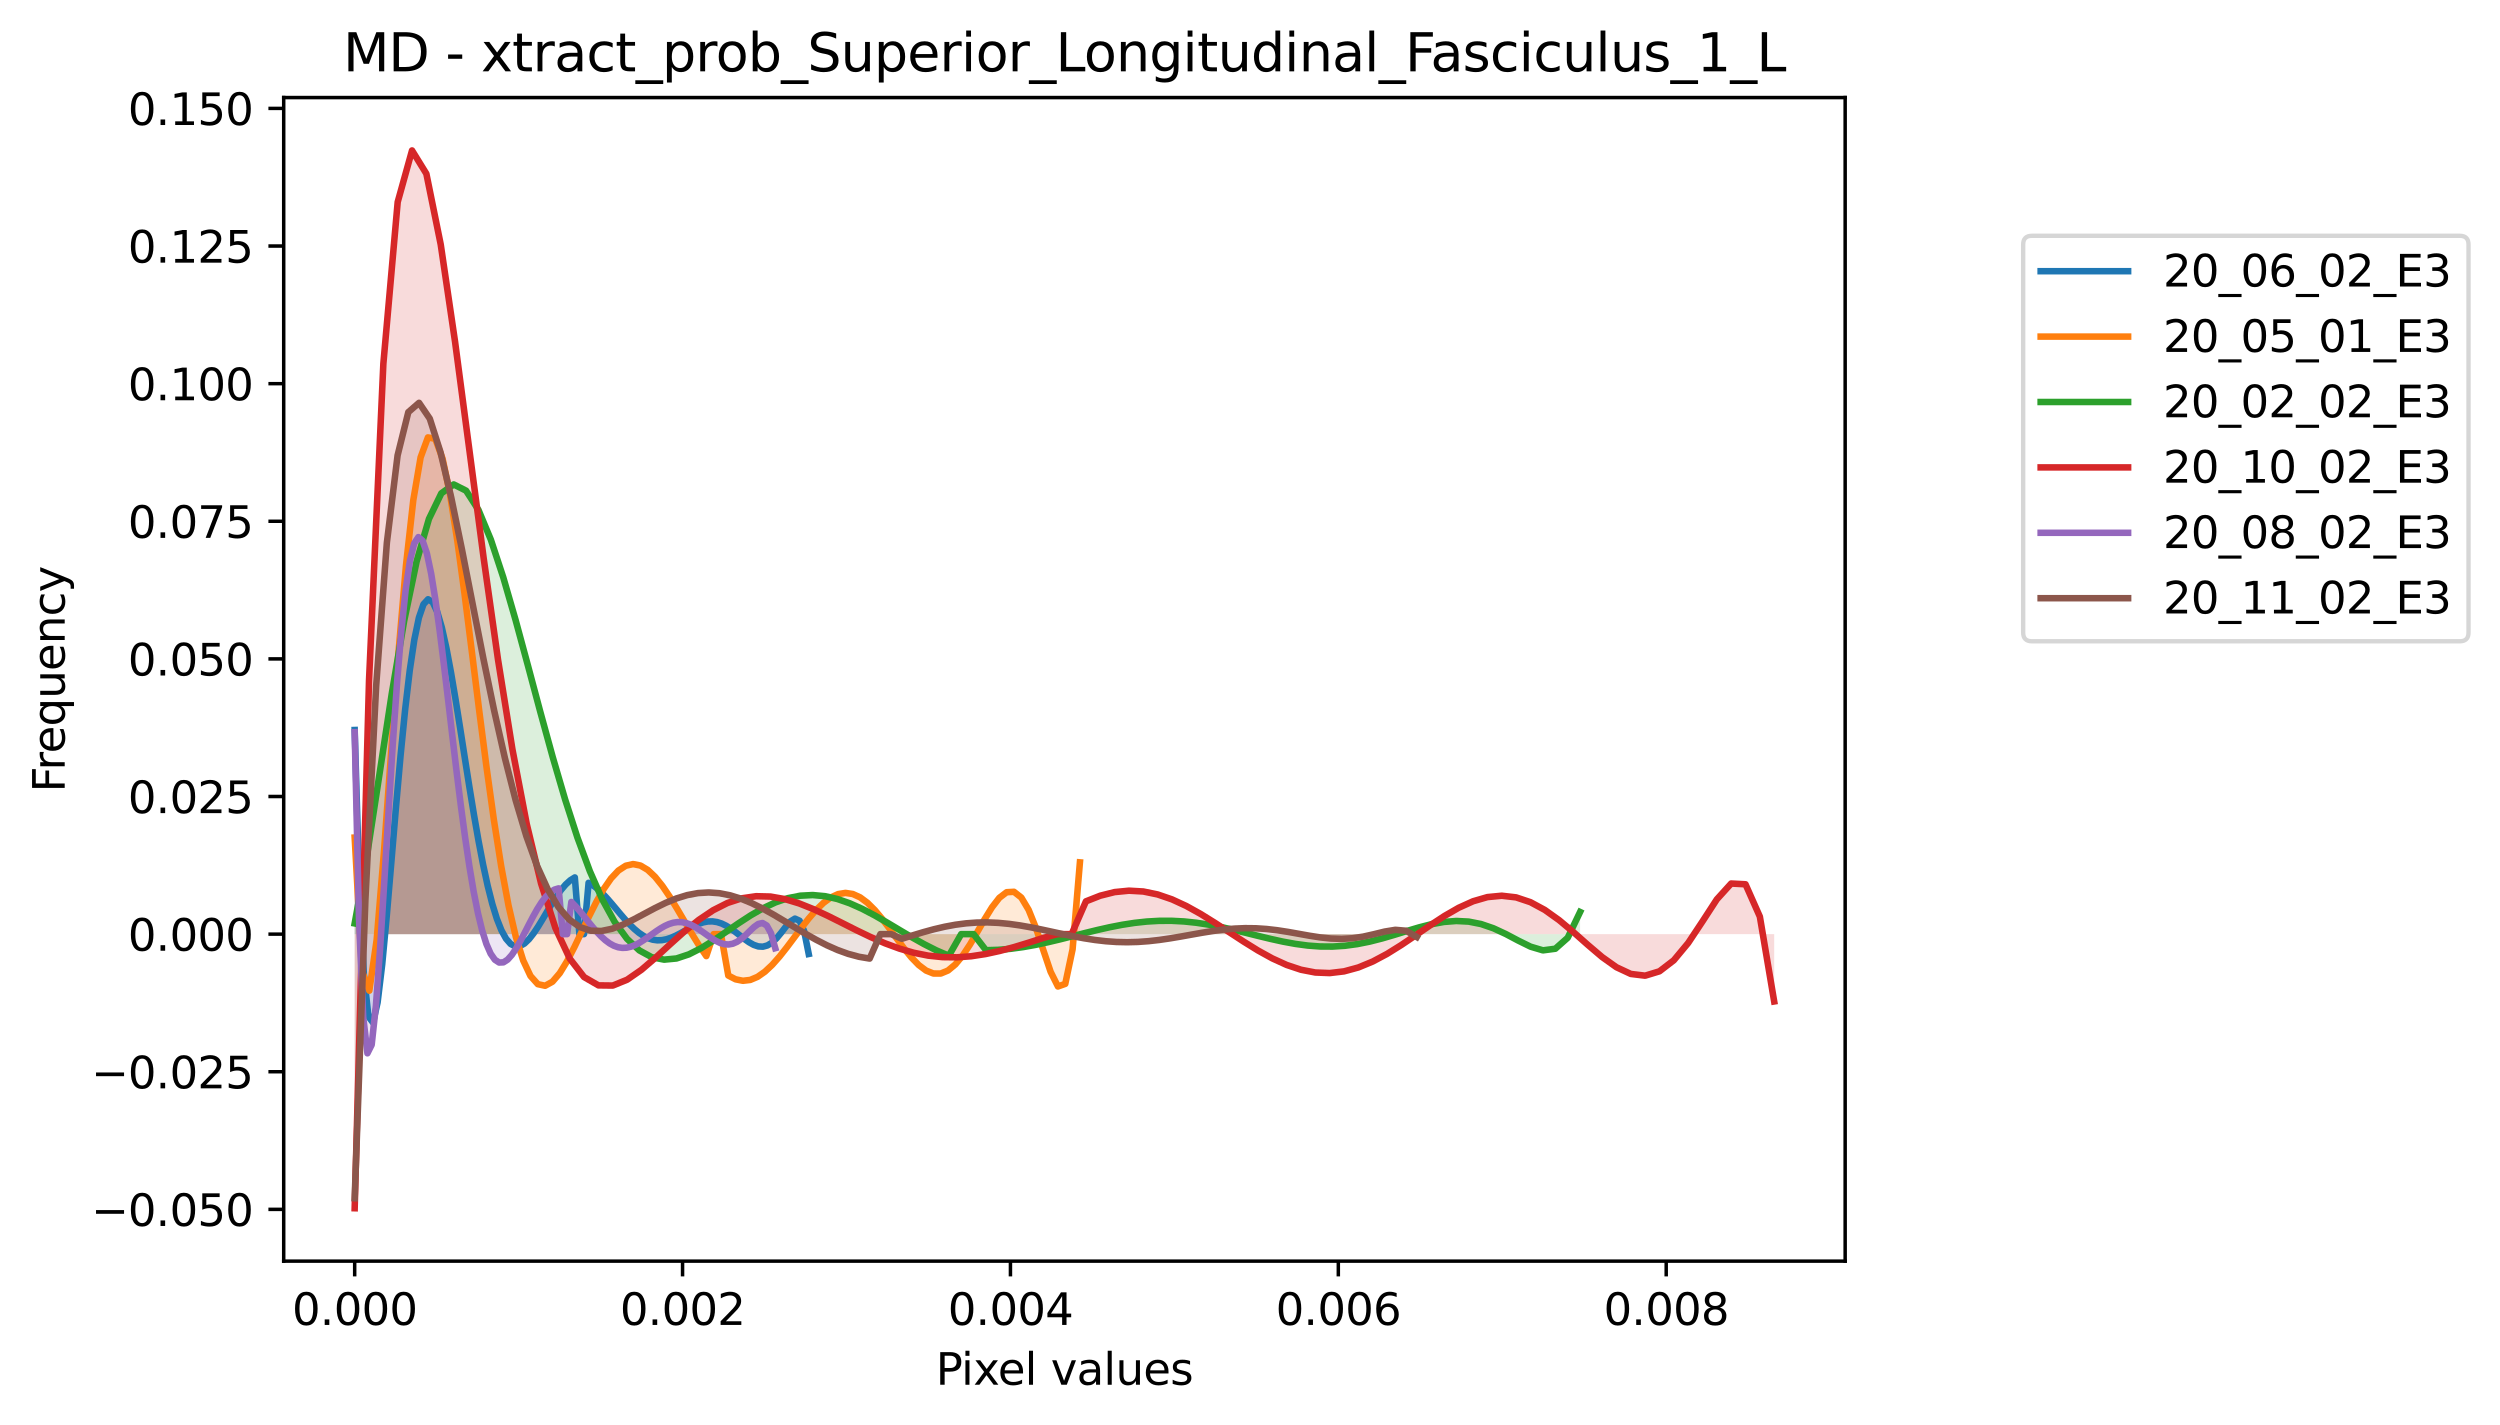 <?xml version="1.0" encoding="utf-8" standalone="no"?>
<!DOCTYPE svg PUBLIC "-//W3C//DTD SVG 1.1//EN"
  "http://www.w3.org/Graphics/SVG/1.1/DTD/svg11.dtd">
<svg xmlns:xlink="http://www.w3.org/1999/xlink" width="571.774pt" height="325.986pt" viewBox="0 0 571.774 325.986" xmlns="http://www.w3.org/2000/svg" version="1.1">
 <defs>
  <style type="text/css">*{stroke-linejoin: round; stroke-linecap: butt}</style>
 </defs>
 <g id="figure_1">
  <g id="patch_1">
   <path d="M 0 325.986 
L 571.774 325.986 
L 571.774 0 
L 0 0 
z
" style="fill: #ffffff"/>
  </g>
  <g id="axes_1">
   <g id="patch_2">
    <path d="M 64.886 288.43 
L 422.006 288.43 
L 422.006 22.318 
L 64.886 22.318 
z
" style="fill: #ffffff"/>
   </g>
   <g id="PolyCollection_1">
    <path d="M 81.119 166.958 
L 81.119 213.644 
L 82.168 213.644 
L 83.217 213.644 
L 84.265 213.644 
L 85.314 213.644 
L 86.363 213.644 
L 87.412 213.644 
L 88.461 213.644 
L 89.51 213.644 
L 90.559 213.644 
L 91.608 213.644 
L 92.657 213.644 
L 93.706 213.644 
L 94.755 213.644 
L 95.804 213.644 
L 96.853 213.644 
L 97.902 213.644 
L 98.95 213.644 
L 99.999 213.644 
L 101.048 213.644 
L 102.097 213.644 
L 103.146 213.644 
L 104.195 213.644 
L 105.244 213.644 
L 106.293 213.644 
L 107.342 213.644 
L 108.391 213.644 
L 109.44 213.644 
L 110.489 213.644 
L 111.538 213.644 
L 112.587 213.644 
L 113.635 213.644 
L 114.684 213.644 
L 115.733 213.644 
L 116.782 213.644 
L 117.831 213.644 
L 118.88 213.644 
L 119.929 213.644 
L 120.978 213.644 
L 122.027 213.644 
L 123.076 213.644 
L 124.125 213.644 
L 125.174 213.644 
L 126.223 213.644 
L 127.272 213.644 
L 128.32 213.644 
L 129.369 213.644 
L 130.418 213.644 
L 131.467 213.644 
L 132.516 213.644 
L 133.565 213.644 
L 134.614 213.644 
L 135.663 213.644 
L 136.712 213.644 
L 137.761 213.644 
L 138.81 213.644 
L 139.859 213.644 
L 140.908 213.644 
L 141.957 213.644 
L 143.005 213.644 
L 144.054 213.644 
L 145.103 213.644 
L 146.152 213.644 
L 147.201 213.644 
L 148.25 213.644 
L 149.299 213.644 
L 150.348 213.644 
L 151.397 213.644 
L 152.446 213.644 
L 153.495 213.644 
L 154.544 213.644 
L 155.593 213.644 
L 156.642 213.644 
L 157.691 213.644 
L 158.739 213.644 
L 159.788 213.644 
L 160.837 213.644 
L 161.886 213.644 
L 162.935 213.644 
L 163.984 213.644 
L 165.033 213.644 
L 166.082 213.644 
L 167.131 213.644 
L 168.18 213.644 
L 169.229 213.644 
L 170.278 213.644 
L 171.327 213.644 
L 172.376 213.644 
L 173.424 213.644 
L 174.473 213.644 
L 175.522 213.644 
L 176.571 213.644 
L 177.62 213.644 
L 178.669 213.644 
L 179.718 213.644 
L 180.767 213.644 
L 181.816 213.644 
L 182.865 213.644 
L 183.914 213.644 
L 184.963 213.644 
L 184.963 218.182 
L 184.963 218.182 
L 183.914 212.935 
L 182.865 210.575 
L 181.816 210.098 
L 180.767 210.743 
L 179.718 211.948 
L 178.669 213.315 
L 177.62 214.58 
L 176.571 215.579 
L 175.522 216.232 
L 174.473 216.517 
L 173.424 216.456 
L 172.376 216.099 
L 171.327 215.513 
L 170.278 214.775 
L 169.229 213.96 
L 168.18 213.14 
L 167.131 212.377 
L 166.082 211.723 
L 165.033 211.215 
L 163.984 210.88 
L 162.935 210.726 
L 161.886 210.754 
L 160.837 210.951 
L 159.788 211.294 
L 158.739 211.754 
L 157.691 212.294 
L 156.642 212.876 
L 155.593 213.458 
L 154.544 214 
L 153.495 214.464 
L 152.446 214.814 
L 151.397 215.021 
L 150.348 215.062 
L 149.299 214.92 
L 148.25 214.588 
L 147.201 214.065 
L 146.152 213.36 
L 145.103 212.487 
L 144.054 211.47 
L 143.005 210.337 
L 141.957 209.126 
L 140.908 207.873 
L 139.859 206.623 
L 138.81 205.418 
L 137.761 204.304 
L 136.712 203.322 
L 135.663 202.513 
L 134.614 201.911 
L 133.565 213.645 
L 132.516 213.645 
L 131.467 200.68 
L 130.418 201.338 
L 129.369 202.302 
L 128.32 203.541 
L 127.272 205.01 
L 126.223 206.653 
L 125.174 208.403 
L 124.125 210.181 
L 123.076 211.904 
L 122.027 213.479 
L 120.978 214.813 
L 119.929 215.81 
L 118.88 216.378 
L 117.831 216.431 
L 116.782 215.89 
L 115.733 214.689 
L 114.684 212.779 
L 113.635 210.129 
L 112.587 206.727 
L 111.538 202.589 
L 110.489 197.754 
L 109.44 192.292 
L 108.391 186.3 
L 107.342 179.905 
L 106.293 173.262 
L 105.244 166.555 
L 104.195 159.991 
L 103.146 153.799 
L 102.097 148.221 
L 101.048 143.51 
L 99.999 139.92 
L 98.95 137.696 
L 97.902 137.06 
L 96.853 138.205 
L 95.804 141.27 
L 94.755 146.333 
L 93.706 153.384 
L 92.657 162.309 
L 91.608 172.864 
L 90.559 184.651 
L 89.51 197.094 
L 88.461 209.406 
L 87.412 220.559 
L 86.363 229.254 
L 85.314 233.886 
L 84.265 232.508 
L 83.217 222.796 
L 82.168 202.011 
L 81.119 166.958 
z
" clip-path="url(#p37e3104d1a)" style="fill: #1f77b4; fill-opacity: 0.167"/>
   </g>
   <g id="PolyCollection_2">
    <path d="M 81.119 191.554 
L 81.119 213.644 
L 82.794 213.644 
L 84.47 213.644 
L 86.145 213.644 
L 87.82 213.644 
L 89.496 213.644 
L 91.171 213.644 
L 92.847 213.644 
L 94.522 213.644 
L 96.198 213.644 
L 97.873 213.644 
L 99.548 213.644 
L 101.224 213.644 
L 102.899 213.644 
L 104.575 213.644 
L 106.25 213.644 
L 107.926 213.644 
L 109.601 213.644 
L 111.277 213.644 
L 112.952 213.644 
L 114.627 213.644 
L 116.303 213.644 
L 117.978 213.644 
L 119.654 213.644 
L 121.329 213.644 
L 123.005 213.644 
L 124.68 213.644 
L 126.355 213.644 
L 128.031 213.644 
L 129.706 213.644 
L 131.382 213.644 
L 133.057 213.644 
L 134.733 213.644 
L 136.408 213.644 
L 138.084 213.644 
L 139.759 213.644 
L 141.434 213.644 
L 143.11 213.644 
L 144.785 213.644 
L 146.461 213.644 
L 148.136 213.644 
L 149.812 213.644 
L 151.487 213.644 
L 153.162 213.644 
L 154.838 213.644 
L 156.513 213.644 
L 158.189 213.644 
L 159.864 213.644 
L 161.54 213.644 
L 163.215 213.644 
L 164.891 213.644 
L 166.566 213.644 
L 168.241 213.644 
L 169.917 213.644 
L 171.592 213.644 
L 173.268 213.644 
L 174.943 213.644 
L 176.619 213.644 
L 178.294 213.644 
L 179.969 213.644 
L 181.645 213.644 
L 183.32 213.644 
L 184.996 213.644 
L 186.671 213.644 
L 188.347 213.644 
L 190.022 213.644 
L 191.697 213.644 
L 193.373 213.644 
L 195.048 213.644 
L 196.724 213.644 
L 198.399 213.644 
L 200.075 213.644 
L 201.75 213.644 
L 203.426 213.644 
L 205.101 213.644 
L 206.776 213.644 
L 208.452 213.644 
L 210.127 213.644 
L 211.803 213.644 
L 213.478 213.644 
L 215.154 213.644 
L 216.829 213.644 
L 218.504 213.644 
L 220.18 213.644 
L 221.855 213.644 
L 223.531 213.644 
L 225.206 213.644 
L 226.882 213.644 
L 228.557 213.644 
L 230.233 213.644 
L 231.908 213.644 
L 233.583 213.644 
L 235.259 213.644 
L 236.934 213.644 
L 238.61 213.644 
L 240.285 213.644 
L 241.961 213.644 
L 243.636 213.644 
L 245.311 213.644 
L 246.987 213.644 
L 246.987 197.231 
L 246.987 197.231 
L 245.311 217.109 
L 243.636 225.022 
L 241.961 225.615 
L 240.285 222.253 
L 238.61 217.282 
L 236.934 212.25 
L 235.259 208.09 
L 233.583 205.279 
L 231.908 203.963 
L 230.233 204.059 
L 228.557 205.342 
L 226.882 207.506 
L 225.206 210.218 
L 223.531 213.149 
L 221.855 216.004 
L 220.18 218.539 
L 218.504 220.566 
L 216.829 221.96 
L 215.154 222.657 
L 213.478 222.649 
L 211.803 221.977 
L 210.127 220.721 
L 208.452 218.994 
L 206.776 216.928 
L 205.101 214.667 
L 203.426 212.359 
L 201.75 210.143 
L 200.075 208.147 
L 198.399 206.483 
L 196.724 205.237 
L 195.048 204.47 
L 193.373 204.218 
L 191.697 204.487 
L 190.022 205.257 
L 188.347 206.486 
L 186.671 208.106 
L 184.996 210.035 
L 183.32 212.174 
L 181.645 214.417 
L 179.969 216.652 
L 178.294 218.769 
L 176.619 220.663 
L 174.943 222.237 
L 173.268 223.41 
L 171.592 224.118 
L 169.917 224.315 
L 168.241 223.98 
L 166.566 223.113 
L 164.891 213.641 
L 163.215 213.641 
L 161.54 218.666 
L 159.864 216.205 
L 158.189 213.494 
L 156.513 210.651 
L 154.838 207.801 
L 153.162 205.077 
L 151.487 202.612 
L 149.812 200.53 
L 148.136 198.945 
L 146.461 197.953 
L 144.785 197.626 
L 143.11 198.005 
L 141.434 199.103 
L 139.759 200.891 
L 138.084 203.305 
L 136.408 206.241 
L 134.733 209.556 
L 133.057 213.071 
L 131.382 216.572 
L 129.706 219.822 
L 128.031 222.562 
L 126.355 224.527 
L 124.68 225.452 
L 123.005 225.088 
L 121.329 223.214 
L 119.654 219.656 
L 117.978 214.298 
L 116.303 207.1 
L 114.627 198.114 
L 112.952 187.494 
L 111.277 175.509 
L 109.601 162.55 
L 107.926 149.131 
L 106.25 135.883 
L 104.575 123.544 
L 102.899 112.934 
L 101.224 104.917 
L 99.548 100.356 
L 97.873 100.041 
L 96.198 104.6 
L 94.522 114.392 
L 92.847 129.362 
L 91.171 148.873 
L 89.496 171.503 
L 87.82 194.794 
L 86.145 214.966 
L 84.47 226.574 
L 82.794 222.112 
L 81.119 191.554 
z
" clip-path="url(#p37e3104d1a)" style="fill: #ff7f0e; fill-opacity: 0.167"/>
   </g>
   <g id="PolyCollection_3">
    <path d="M 81.119 211.195 
L 81.119 213.644 
L 83.95 213.644 
L 86.781 213.644 
L 89.611 213.644 
L 92.442 213.644 
L 95.273 213.644 
L 98.104 213.644 
L 100.935 213.644 
L 103.766 213.644 
L 106.597 213.644 
L 109.428 213.644 
L 112.259 213.644 
L 115.09 213.644 
L 117.921 213.644 
L 120.752 213.644 
L 123.583 213.644 
L 126.414 213.644 
L 129.245 213.644 
L 132.076 213.644 
L 134.906 213.644 
L 137.737 213.644 
L 140.568 213.644 
L 143.399 213.644 
L 146.23 213.644 
L 149.061 213.644 
L 151.892 213.644 
L 154.723 213.644 
L 157.554 213.644 
L 160.385 213.644 
L 163.216 213.644 
L 166.047 213.644 
L 168.878 213.644 
L 171.709 213.644 
L 174.54 213.644 
L 177.37 213.644 
L 180.201 213.644 
L 183.032 213.644 
L 185.863 213.644 
L 188.694 213.644 
L 191.525 213.644 
L 194.356 213.644 
L 197.187 213.644 
L 200.018 213.644 
L 202.849 213.644 
L 205.68 213.644 
L 208.511 213.644 
L 211.342 213.644 
L 214.173 213.644 
L 217.004 213.644 
L 219.835 213.644 
L 222.665 213.644 
L 225.496 213.644 
L 228.327 213.644 
L 231.158 213.644 
L 233.989 213.644 
L 236.82 213.644 
L 239.651 213.644 
L 242.482 213.644 
L 245.313 213.644 
L 248.144 213.644 
L 250.975 213.644 
L 253.806 213.644 
L 256.637 213.644 
L 259.468 213.644 
L 262.299 213.644 
L 265.13 213.644 
L 267.96 213.644 
L 270.791 213.644 
L 273.622 213.644 
L 276.453 213.644 
L 279.284 213.644 
L 282.115 213.644 
L 284.946 213.644 
L 287.777 213.644 
L 290.608 213.644 
L 293.439 213.644 
L 296.27 213.644 
L 299.101 213.644 
L 301.932 213.644 
L 304.763 213.644 
L 307.594 213.644 
L 310.424 213.644 
L 313.255 213.644 
L 316.086 213.644 
L 318.917 213.644 
L 321.748 213.644 
L 324.579 213.644 
L 327.41 213.644 
L 330.241 213.644 
L 333.072 213.644 
L 335.903 213.644 
L 338.734 213.644 
L 341.565 213.644 
L 344.396 213.644 
L 347.227 213.644 
L 350.058 213.644 
L 352.889 213.644 
L 355.719 213.644 
L 358.55 213.644 
L 361.381 213.644 
L 361.381 208.585 
L 361.381 208.585 
L 358.55 214.476 
L 355.719 216.983 
L 352.889 217.354 
L 350.058 216.512 
L 347.227 215.118 
L 344.396 213.62 
L 341.565 212.307 
L 338.734 211.338 
L 335.903 210.78 
L 333.072 210.635 
L 330.241 210.856 
L 327.41 211.371 
L 324.579 212.094 
L 321.748 212.935 
L 318.917 213.807 
L 316.086 214.636 
L 313.255 215.358 
L 310.424 215.926 
L 307.594 216.309 
L 304.763 216.491 
L 301.932 216.471 
L 299.101 216.26 
L 296.27 215.88 
L 293.439 215.362 
L 290.608 214.74 
L 287.777 214.056 
L 284.946 213.349 
L 282.115 212.659 
L 279.284 212.024 
L 276.453 211.476 
L 273.622 211.043 
L 270.791 210.745 
L 267.96 210.597 
L 265.13 210.604 
L 262.299 210.765 
L 259.468 211.072 
L 256.637 211.512 
L 253.806 212.062 
L 250.975 212.699 
L 248.144 213.393 
L 245.313 214.113 
L 242.482 214.827 
L 239.651 215.501 
L 236.82 216.106 
L 233.989 216.613 
L 231.158 216.996 
L 228.327 217.236 
L 225.496 217.319 
L 222.665 213.643 
L 219.835 213.642 
L 217.004 218.587 
L 214.173 217.366 
L 211.342 215.931 
L 208.511 214.34 
L 205.68 212.662 
L 202.849 210.971 
L 200.018 209.345 
L 197.187 207.862 
L 194.356 206.595 
L 191.525 205.611 
L 188.694 204.967 
L 185.863 204.706 
L 183.032 204.854 
L 180.201 205.418 
L 177.37 206.383 
L 174.54 207.71 
L 171.709 209.34 
L 168.878 211.185 
L 166.047 213.139 
L 163.216 215.071 
L 160.385 216.836 
L 157.554 218.272 
L 154.723 219.211 
L 151.892 219.482 
L 149.061 218.92 
L 146.23 217.372 
L 143.399 214.708 
L 140.568 210.83 
L 137.737 205.679 
L 134.906 199.249 
L 132.076 191.594 
L 129.245 182.833 
L 126.414 173.161 
L 123.583 162.853 
L 120.752 152.261 
L 117.921 141.815 
L 115.09 132.015 
L 112.259 123.42 
L 109.428 116.622 
L 106.597 112.224 
L 103.766 110.796 
L 100.935 112.831 
L 98.104 118.675 
L 95.273 128.451 
L 92.442 141.965 
L 89.611 158.587 
L 86.781 177.114 
L 83.95 195.606 
L 81.119 211.195 
z
" clip-path="url(#p37e3104d1a)" style="fill: #2ca02c; fill-opacity: 0.167"/>
   </g>
   <g id="PolyCollection_4">
    <path d="M 81.119 276.334 
L 81.119 213.644 
L 84.398 213.644 
L 87.677 213.644 
L 90.957 213.644 
L 94.236 213.644 
L 97.515 213.644 
L 100.795 213.644 
L 104.074 213.644 
L 107.353 213.644 
L 110.633 213.644 
L 113.912 213.644 
L 117.191 213.644 
L 120.471 213.644 
L 123.75 213.644 
L 127.029 213.644 
L 130.309 213.644 
L 133.588 213.644 
L 136.867 213.644 
L 140.147 213.644 
L 143.426 213.644 
L 146.705 213.644 
L 149.985 213.644 
L 153.264 213.644 
L 156.543 213.644 
L 159.823 213.644 
L 163.102 213.644 
L 166.381 213.644 
L 169.661 213.644 
L 172.94 213.644 
L 176.219 213.644 
L 179.499 213.644 
L 182.778 213.644 
L 186.058 213.644 
L 189.337 213.644 
L 192.616 213.644 
L 195.896 213.644 
L 199.175 213.644 
L 202.454 213.644 
L 205.734 213.644 
L 209.013 213.644 
L 212.292 213.644 
L 215.572 213.644 
L 218.851 213.644 
L 222.13 213.644 
L 225.41 213.644 
L 228.689 213.644 
L 231.968 213.644 
L 235.248 213.644 
L 238.527 213.644 
L 241.806 213.644 
L 245.086 213.644 
L 248.365 213.644 
L 251.644 213.644 
L 254.924 213.644 
L 258.203 213.644 
L 261.482 213.644 
L 264.762 213.644 
L 268.041 213.644 
L 271.32 213.644 
L 274.6 213.644 
L 277.879 213.644 
L 281.158 213.644 
L 284.438 213.644 
L 287.717 213.644 
L 290.996 213.644 
L 294.276 213.644 
L 297.555 213.644 
L 300.834 213.644 
L 304.114 213.644 
L 307.393 213.644 
L 310.672 213.644 
L 313.952 213.644 
L 317.231 213.644 
L 320.51 213.644 
L 323.79 213.644 
L 327.069 213.644 
L 330.348 213.644 
L 333.628 213.644 
L 336.907 213.644 
L 340.186 213.644 
L 343.466 213.644 
L 346.745 213.644 
L 350.024 213.644 
L 353.304 213.644 
L 356.583 213.644 
L 359.862 213.644 
L 363.142 213.644 
L 366.421 213.644 
L 369.7 213.644 
L 372.98 213.644 
L 376.259 213.644 
L 379.538 213.644 
L 382.818 213.644 
L 386.097 213.644 
L 389.377 213.644 
L 392.656 213.644 
L 395.935 213.644 
L 399.215 213.644 
L 402.494 213.644 
L 405.773 213.644 
L 405.773 229.04 
L 405.773 229.04 
L 402.494 209.636 
L 399.215 202.243 
L 395.935 202.073 
L 392.656 205.691 
L 389.377 210.736 
L 386.097 215.679 
L 382.818 219.625 
L 379.538 222.146 
L 376.259 223.146 
L 372.98 222.749 
L 369.7 221.218 
L 366.421 218.883 
L 363.142 216.094 
L 359.862 213.184 
L 356.583 210.443 
L 353.304 208.104 
L 350.024 206.335 
L 346.745 205.241 
L 343.466 204.86 
L 340.186 205.177 
L 336.907 206.128 
L 333.628 207.611 
L 330.348 209.499 
L 327.069 211.647 
L 323.79 213.903 
L 320.51 216.121 
L 317.231 218.164 
L 313.952 219.911 
L 310.672 221.267 
L 307.393 222.161 
L 304.114 222.55 
L 300.834 222.421 
L 297.555 221.789 
L 294.276 220.694 
L 290.996 219.199 
L 287.717 217.388 
L 284.438 215.356 
L 281.158 213.212 
L 277.879 211.067 
L 274.6 209.03 
L 271.32 207.208 
L 268.041 205.695 
L 264.762 204.57 
L 261.482 203.894 
L 258.203 203.708 
L 254.924 204.03 
L 251.644 204.853 
L 248.365 206.145 
L 245.086 213.647 
L 241.806 213.645 
L 238.527 214.54 
L 235.248 215.597 
L 231.968 216.597 
L 228.689 217.482 
L 225.41 218.2 
L 222.13 218.702 
L 218.851 218.948 
L 215.572 218.907 
L 212.292 218.562 
L 209.013 217.911 
L 205.734 216.966 
L 202.454 215.758 
L 199.175 214.334 
L 195.896 212.756 
L 192.616 211.102 
L 189.337 209.462 
L 186.058 207.934 
L 182.778 206.623 
L 179.499 205.63 
L 176.219 205.052 
L 172.94 204.971 
L 169.661 205.449 
L 166.381 206.519 
L 163.102 208.179 
L 159.823 210.382 
L 156.543 213.031 
L 153.264 215.97 
L 149.985 218.985 
L 146.705 221.799 
L 143.426 224.071 
L 140.147 225.407 
L 136.867 225.364 
L 133.588 223.47 
L 130.309 219.248 
L 127.029 212.243 
L 123.75 202.071 
L 120.471 188.466 
L 117.191 171.355 
L 113.912 150.934 
L 110.633 127.775 
L 107.353 102.945 
L 104.074 78.149 
L 100.795 55.905 
L 97.515 39.739 
L 94.236 34.414 
L 90.957 46.205 
L 87.677 83.196 
L 84.398 155.636 
L 81.119 276.334 
z
" clip-path="url(#p37e3104d1a)" style="fill: #d62728; fill-opacity: 0.167"/>
   </g>
   <g id="PolyCollection_5">
    <path d="M 81.119 167.459 
L 81.119 213.644 
L 82.09 213.644 
L 83.062 213.644 
L 84.034 213.644 
L 85.005 213.644 
L 85.977 213.644 
L 86.948 213.644 
L 87.92 213.644 
L 88.892 213.644 
L 89.863 213.644 
L 90.835 213.644 
L 91.807 213.644 
L 92.778 213.644 
L 93.75 213.644 
L 94.722 213.644 
L 95.693 213.644 
L 96.665 213.644 
L 97.637 213.644 
L 98.608 213.644 
L 99.58 213.644 
L 100.551 213.644 
L 101.523 213.644 
L 102.495 213.644 
L 103.466 213.644 
L 104.438 213.644 
L 105.41 213.644 
L 106.381 213.644 
L 107.353 213.644 
L 108.325 213.644 
L 109.296 213.644 
L 110.268 213.644 
L 111.239 213.644 
L 112.211 213.644 
L 113.183 213.644 
L 114.154 213.644 
L 115.126 213.644 
L 116.098 213.644 
L 117.069 213.644 
L 118.041 213.644 
L 119.013 213.644 
L 119.984 213.644 
L 120.956 213.644 
L 121.927 213.644 
L 122.899 213.644 
L 123.871 213.644 
L 124.842 213.644 
L 125.814 213.644 
L 126.786 213.644 
L 127.757 213.644 
L 128.729 213.644 
L 129.701 213.644 
L 130.672 213.644 
L 131.644 213.644 
L 132.615 213.644 
L 133.587 213.644 
L 134.559 213.644 
L 135.53 213.644 
L 136.502 213.644 
L 137.474 213.644 
L 138.445 213.644 
L 139.417 213.644 
L 140.389 213.644 
L 141.36 213.644 
L 142.332 213.644 
L 143.303 213.644 
L 144.275 213.644 
L 145.247 213.644 
L 146.218 213.644 
L 147.19 213.644 
L 148.162 213.644 
L 149.133 213.644 
L 150.105 213.644 
L 151.077 213.644 
L 152.048 213.644 
L 153.02 213.644 
L 153.991 213.644 
L 154.963 213.644 
L 155.935 213.644 
L 156.906 213.644 
L 157.878 213.644 
L 158.85 213.644 
L 159.821 213.644 
L 160.793 213.644 
L 161.765 213.644 
L 162.736 213.644 
L 163.708 213.644 
L 164.68 213.644 
L 165.651 213.644 
L 166.623 213.644 
L 167.594 213.644 
L 168.566 213.644 
L 169.538 213.644 
L 170.509 213.644 
L 171.481 213.644 
L 172.453 213.644 
L 173.424 213.644 
L 174.396 213.644 
L 175.368 213.644 
L 176.339 213.644 
L 177.311 213.644 
L 177.311 216.86 
L 177.311 216.86 
L 176.339 213.438 
L 175.368 211.676 
L 174.396 211.101 
L 173.424 211.32 
L 172.453 212.014 
L 171.481 212.933 
L 170.509 213.887 
L 169.538 214.743 
L 168.566 215.41 
L 167.594 215.839 
L 166.623 216.013 
L 165.651 215.94 
L 164.68 215.648 
L 163.708 215.177 
L 162.736 214.577 
L 161.765 213.9 
L 160.793 213.202 
L 159.821 212.531 
L 158.85 211.933 
L 157.878 211.446 
L 156.906 211.098 
L 155.935 210.908 
L 154.963 210.885 
L 153.991 211.03 
L 153.02 211.332 
L 152.048 211.773 
L 151.077 212.329 
L 150.105 212.969 
L 149.133 213.658 
L 148.162 214.358 
L 147.19 215.032 
L 146.218 215.641 
L 145.247 216.15 
L 144.275 216.528 
L 143.303 216.749 
L 142.332 216.792 
L 141.36 216.644 
L 140.389 216.299 
L 139.417 215.761 
L 138.445 215.04 
L 137.474 214.155 
L 136.502 213.132 
L 135.53 212.005 
L 134.559 210.812 
L 133.587 209.596 
L 132.615 208.405 
L 131.644 207.287 
L 130.672 206.288 
L 129.701 213.645 
L 128.729 213.646 
L 127.757 203.175 
L 126.786 203.47 
L 125.814 204.11 
L 124.842 205.078 
L 123.871 206.347 
L 122.899 207.874 
L 121.927 209.601 
L 120.956 211.458 
L 119.984 213.361 
L 119.013 215.219 
L 118.041 216.93 
L 117.069 218.386 
L 116.098 219.478 
L 115.126 220.097 
L 114.154 220.138 
L 113.183 219.504 
L 112.211 218.11 
L 111.239 215.888 
L 110.268 212.788 
L 109.296 208.788 
L 108.325 203.89 
L 107.353 198.13 
L 106.381 191.578 
L 105.41 184.339 
L 104.438 176.559 
L 103.466 168.419 
L 102.495 160.14 
L 101.523 151.978 
L 100.551 144.22 
L 99.58 137.179 
L 98.608 131.185 
L 97.637 126.578 
L 96.665 123.692 
L 95.693 122.838 
L 94.722 124.291 
L 93.75 128.259 
L 92.778 134.864 
L 91.807 144.108 
L 90.835 155.836 
L 89.863 169.7 
L 88.892 185.109 
L 87.92 201.183 
L 86.948 216.692 
L 85.977 229.992 
L 85.005 238.957 
L 84.034 240.9 
L 83.062 232.487 
L 82.09 209.646 
L 81.119 167.459 
z
" clip-path="url(#p37e3104d1a)" style="fill: #9467bd; fill-opacity: 0.167"/>
   </g>
   <g id="PolyCollection_6">
    <path d="M 81.119 274.048 
L 81.119 213.644 
L 83.572 213.644 
L 86.026 213.644 
L 88.48 213.644 
L 90.934 213.644 
L 93.387 213.644 
L 95.841 213.644 
L 98.295 213.644 
L 100.748 213.644 
L 103.202 213.644 
L 105.656 213.644 
L 108.11 213.644 
L 110.563 213.644 
L 113.017 213.644 
L 115.471 213.644 
L 117.924 213.644 
L 120.378 213.644 
L 122.832 213.644 
L 125.286 213.644 
L 127.739 213.644 
L 130.193 213.644 
L 132.647 213.644 
L 135.101 213.644 
L 137.554 213.644 
L 140.008 213.644 
L 142.462 213.644 
L 144.915 213.644 
L 147.369 213.644 
L 149.823 213.644 
L 152.277 213.644 
L 154.73 213.644 
L 157.184 213.644 
L 159.638 213.644 
L 162.091 213.644 
L 164.545 213.644 
L 166.999 213.644 
L 169.453 213.644 
L 171.906 213.644 
L 174.36 213.644 
L 176.814 213.644 
L 179.268 213.644 
L 181.721 213.644 
L 184.175 213.644 
L 186.629 213.644 
L 189.082 213.644 
L 191.536 213.644 
L 193.99 213.644 
L 196.444 213.644 
L 198.897 213.644 
L 201.351 213.644 
L 203.805 213.644 
L 206.258 213.644 
L 208.712 213.644 
L 211.166 213.644 
L 213.62 213.644 
L 216.073 213.644 
L 218.527 213.644 
L 220.981 213.644 
L 223.435 213.644 
L 225.888 213.644 
L 228.342 213.644 
L 230.796 213.644 
L 233.249 213.644 
L 235.703 213.644 
L 238.157 213.644 
L 240.611 213.644 
L 243.064 213.644 
L 245.518 213.644 
L 247.972 213.644 
L 250.425 213.644 
L 252.879 213.644 
L 255.333 213.644 
L 257.787 213.644 
L 260.24 213.644 
L 262.694 213.644 
L 265.148 213.644 
L 267.601 213.644 
L 270.055 213.644 
L 272.509 213.644 
L 274.963 213.644 
L 277.416 213.644 
L 279.87 213.644 
L 282.324 213.644 
L 284.778 213.644 
L 287.231 213.644 
L 289.685 213.644 
L 292.139 213.644 
L 294.592 213.644 
L 297.046 213.644 
L 299.5 213.644 
L 301.954 213.644 
L 304.407 213.644 
L 306.861 213.644 
L 309.315 213.644 
L 311.768 213.644 
L 314.222 213.644 
L 316.676 213.644 
L 319.13 213.644 
L 321.583 213.644 
L 324.037 213.644 
L 324.037 214.304 
L 324.037 214.304 
L 321.583 212.869 
L 319.13 212.66 
L 316.676 213.061 
L 314.222 213.662 
L 311.768 214.215 
L 309.315 214.587 
L 306.861 214.731 
L 304.407 214.653 
L 301.954 214.394 
L 299.5 214.012 
L 297.046 213.573 
L 294.592 213.136 
L 292.139 212.756 
L 289.685 212.471 
L 287.231 212.307 
L 284.778 212.278 
L 282.324 212.381 
L 279.87 212.604 
L 277.416 212.928 
L 274.963 213.322 
L 272.509 213.757 
L 270.055 214.199 
L 267.601 214.614 
L 265.148 214.974 
L 262.694 215.252 
L 260.24 215.43 
L 257.787 215.494 
L 255.333 215.439 
L 252.879 215.265 
L 250.425 214.981 
L 247.972 214.601 
L 245.518 214.144 
L 243.064 213.636 
L 240.611 213.103 
L 238.157 212.574 
L 235.703 212.08 
L 233.249 211.647 
L 230.796 211.303 
L 228.342 211.069 
L 225.888 210.962 
L 223.435 210.995 
L 220.981 211.173 
L 218.527 211.493 
L 216.073 211.948 
L 213.62 212.522 
L 211.166 213.193 
L 208.712 213.933 
L 206.258 214.71 
L 203.805 213.644 
L 201.351 213.642 
L 198.897 219.235 
L 196.444 218.82 
L 193.99 218.159 
L 191.536 217.269 
L 189.082 216.176 
L 186.629 214.914 
L 184.175 213.527 
L 181.721 212.063 
L 179.268 210.577 
L 176.814 209.124 
L 174.36 207.763 
L 171.906 206.55 
L 169.453 205.537 
L 166.999 204.77 
L 164.545 204.286 
L 162.091 204.111 
L 159.638 204.256 
L 157.184 204.718 
L 154.73 205.473 
L 152.277 206.48 
L 149.823 207.677 
L 147.369 208.981 
L 144.915 210.289 
L 142.462 211.479 
L 140.008 212.409 
L 137.554 212.924 
L 135.101 212.858 
L 132.647 212.04 
L 130.193 210.3 
L 127.739 207.476 
L 125.286 203.425 
L 122.832 198.031 
L 120.378 191.223 
L 117.924 182.982 
L 115.471 173.363 
L 113.017 162.507 
L 110.563 150.665 
L 108.11 138.215 
L 105.656 125.69 
L 103.202 113.793 
L 100.748 103.434 
L 98.295 95.749 
L 95.841 92.131 
L 93.387 94.263 
L 90.934 104.143 
L 88.48 124.12 
L 86.026 156.925 
L 83.572 205.704 
L 81.119 274.048 
z
" clip-path="url(#p37e3104d1a)" style="fill: #8c564b; fill-opacity: 0.167"/>
   </g>
   <g id="matplotlib.axis_1">
    <g id="xtick_1">
     <g id="line2d_1">
      <defs>
       <path id="mb8a8641603" d="M 0 0 
L 0 3.5 
" style="stroke: #000000; stroke-width: 0.8"/>
      </defs>
      <g>
       <use xlink:href="#mb8a8641603" x="81.119" y="288.43" style="stroke: #000000; stroke-width: 0.8"/>
      </g>
     </g>
     <g id="text_1">
      <!-- 0.000 -->
      <g transform="translate(66.805 303.029) scale(0.1 -0.1)">
       <defs>
        <path id="DejaVuSans-30" d="M 2034 4250 
Q 1547 4250 1301 3770 
Q 1056 3291 1056 2328 
Q 1056 1369 1301 889 
Q 1547 409 2034 409 
Q 2525 409 2770 889 
Q 3016 1369 3016 2328 
Q 3016 3291 2770 3770 
Q 2525 4250 2034 4250 
z
M 2034 4750 
Q 2819 4750 3233 4129 
Q 3647 3509 3647 2328 
Q 3647 1150 3233 529 
Q 2819 -91 2034 -91 
Q 1250 -91 836 529 
Q 422 1150 422 2328 
Q 422 3509 836 4129 
Q 1250 4750 2034 4750 
z
" transform="scale(0.016)"/>
        <path id="DejaVuSans-2e" d="M 684 794 
L 1344 794 
L 1344 0 
L 684 0 
L 684 794 
z
" transform="scale(0.016)"/>
       </defs>
       <use xlink:href="#DejaVuSans-30"/>
       <use xlink:href="#DejaVuSans-2e" x="63.623"/>
       <use xlink:href="#DejaVuSans-30" x="95.41"/>
       <use xlink:href="#DejaVuSans-30" x="159.033"/>
       <use xlink:href="#DejaVuSans-30" x="222.656"/>
      </g>
     </g>
    </g>
    <g id="xtick_2">
     <g id="line2d_2">
      <g>
       <use xlink:href="#mb8a8641603" x="156.108" y="288.43" style="stroke: #000000; stroke-width: 0.8"/>
      </g>
     </g>
     <g id="text_2">
      <!-- 0.002 -->
      <g transform="translate(141.794 303.029) scale(0.1 -0.1)">
       <defs>
        <path id="DejaVuSans-32" d="M 1228 531 
L 3431 531 
L 3431 0 
L 469 0 
L 469 531 
Q 828 903 1448 1529 
Q 2069 2156 2228 2338 
Q 2531 2678 2651 2914 
Q 2772 3150 2772 3378 
Q 2772 3750 2511 3984 
Q 2250 4219 1831 4219 
Q 1534 4219 1204 4116 
Q 875 4013 500 3803 
L 500 4441 
Q 881 4594 1212 4672 
Q 1544 4750 1819 4750 
Q 2544 4750 2975 4387 
Q 3406 4025 3406 3419 
Q 3406 3131 3298 2873 
Q 3191 2616 2906 2266 
Q 2828 2175 2409 1742 
Q 1991 1309 1228 531 
z
" transform="scale(0.016)"/>
       </defs>
       <use xlink:href="#DejaVuSans-30"/>
       <use xlink:href="#DejaVuSans-2e" x="63.623"/>
       <use xlink:href="#DejaVuSans-30" x="95.41"/>
       <use xlink:href="#DejaVuSans-30" x="159.033"/>
       <use xlink:href="#DejaVuSans-32" x="222.656"/>
      </g>
     </g>
    </g>
    <g id="xtick_3">
     <g id="line2d_3">
      <g>
       <use xlink:href="#mb8a8641603" x="231.098" y="288.43" style="stroke: #000000; stroke-width: 0.8"/>
      </g>
     </g>
     <g id="text_3">
      <!-- 0.004 -->
      <g transform="translate(216.784 303.029) scale(0.1 -0.1)">
       <defs>
        <path id="DejaVuSans-34" d="M 2419 4116 
L 825 1625 
L 2419 1625 
L 2419 4116 
z
M 2253 4666 
L 3047 4666 
L 3047 1625 
L 3713 1625 
L 3713 1100 
L 3047 1100 
L 3047 0 
L 2419 0 
L 2419 1100 
L 313 1100 
L 313 1709 
L 2253 4666 
z
" transform="scale(0.016)"/>
       </defs>
       <use xlink:href="#DejaVuSans-30"/>
       <use xlink:href="#DejaVuSans-2e" x="63.623"/>
       <use xlink:href="#DejaVuSans-30" x="95.41"/>
       <use xlink:href="#DejaVuSans-30" x="159.033"/>
       <use xlink:href="#DejaVuSans-34" x="222.656"/>
      </g>
     </g>
    </g>
    <g id="xtick_4">
     <g id="line2d_4">
      <g>
       <use xlink:href="#mb8a8641603" x="306.087" y="288.43" style="stroke: #000000; stroke-width: 0.8"/>
      </g>
     </g>
     <g id="text_4">
      <!-- 0.006 -->
      <g transform="translate(291.773 303.029) scale(0.1 -0.1)">
       <defs>
        <path id="DejaVuSans-36" d="M 2113 2584 
Q 1688 2584 1439 2293 
Q 1191 2003 1191 1497 
Q 1191 994 1439 701 
Q 1688 409 2113 409 
Q 2538 409 2786 701 
Q 3034 994 3034 1497 
Q 3034 2003 2786 2293 
Q 2538 2584 2113 2584 
z
M 3366 4563 
L 3366 3988 
Q 3128 4100 2886 4159 
Q 2644 4219 2406 4219 
Q 1781 4219 1451 3797 
Q 1122 3375 1075 2522 
Q 1259 2794 1537 2939 
Q 1816 3084 2150 3084 
Q 2853 3084 3261 2657 
Q 3669 2231 3669 1497 
Q 3669 778 3244 343 
Q 2819 -91 2113 -91 
Q 1303 -91 875 529 
Q 447 1150 447 2328 
Q 447 3434 972 4092 
Q 1497 4750 2381 4750 
Q 2619 4750 2861 4703 
Q 3103 4656 3366 4563 
z
" transform="scale(0.016)"/>
       </defs>
       <use xlink:href="#DejaVuSans-30"/>
       <use xlink:href="#DejaVuSans-2e" x="63.623"/>
       <use xlink:href="#DejaVuSans-30" x="95.41"/>
       <use xlink:href="#DejaVuSans-30" x="159.033"/>
       <use xlink:href="#DejaVuSans-36" x="222.656"/>
      </g>
     </g>
    </g>
    <g id="xtick_5">
     <g id="line2d_5">
      <g>
       <use xlink:href="#mb8a8641603" x="381.077" y="288.43" style="stroke: #000000; stroke-width: 0.8"/>
      </g>
     </g>
     <g id="text_5">
      <!-- 0.008 -->
      <g transform="translate(366.763 303.029) scale(0.1 -0.1)">
       <defs>
        <path id="DejaVuSans-38" d="M 2034 2216 
Q 1584 2216 1326 1975 
Q 1069 1734 1069 1313 
Q 1069 891 1326 650 
Q 1584 409 2034 409 
Q 2484 409 2743 651 
Q 3003 894 3003 1313 
Q 3003 1734 2745 1975 
Q 2488 2216 2034 2216 
z
M 1403 2484 
Q 997 2584 770 2862 
Q 544 3141 544 3541 
Q 544 4100 942 4425 
Q 1341 4750 2034 4750 
Q 2731 4750 3128 4425 
Q 3525 4100 3525 3541 
Q 3525 3141 3298 2862 
Q 3072 2584 2669 2484 
Q 3125 2378 3379 2068 
Q 3634 1759 3634 1313 
Q 3634 634 3220 271 
Q 2806 -91 2034 -91 
Q 1263 -91 848 271 
Q 434 634 434 1313 
Q 434 1759 690 2068 
Q 947 2378 1403 2484 
z
M 1172 3481 
Q 1172 3119 1398 2916 
Q 1625 2713 2034 2713 
Q 2441 2713 2670 2916 
Q 2900 3119 2900 3481 
Q 2900 3844 2670 4047 
Q 2441 4250 2034 4250 
Q 1625 4250 1398 4047 
Q 1172 3844 1172 3481 
z
" transform="scale(0.016)"/>
       </defs>
       <use xlink:href="#DejaVuSans-30"/>
       <use xlink:href="#DejaVuSans-2e" x="63.623"/>
       <use xlink:href="#DejaVuSans-30" x="95.41"/>
       <use xlink:href="#DejaVuSans-30" x="159.033"/>
       <use xlink:href="#DejaVuSans-38" x="222.656"/>
      </g>
     </g>
    </g>
    <g id="text_6">
     <!-- Pixel values -->
     <g transform="translate(214.034 316.707) scale(0.1 -0.1)">
      <defs>
       <path id="DejaVuSans-50" d="M 1259 4147 
L 1259 2394 
L 2053 2394 
Q 2494 2394 2734 2622 
Q 2975 2850 2975 3272 
Q 2975 3691 2734 3919 
Q 2494 4147 2053 4147 
L 1259 4147 
z
M 628 4666 
L 2053 4666 
Q 2838 4666 3239 4311 
Q 3641 3956 3641 3272 
Q 3641 2581 3239 2228 
Q 2838 1875 2053 1875 
L 1259 1875 
L 1259 0 
L 628 0 
L 628 4666 
z
" transform="scale(0.016)"/>
       <path id="DejaVuSans-69" d="M 603 3500 
L 1178 3500 
L 1178 0 
L 603 0 
L 603 3500 
z
M 603 4863 
L 1178 4863 
L 1178 4134 
L 603 4134 
L 603 4863 
z
" transform="scale(0.016)"/>
       <path id="DejaVuSans-78" d="M 3513 3500 
L 2247 1797 
L 3578 0 
L 2900 0 
L 1881 1375 
L 863 0 
L 184 0 
L 1544 1831 
L 300 3500 
L 978 3500 
L 1906 2253 
L 2834 3500 
L 3513 3500 
z
" transform="scale(0.016)"/>
       <path id="DejaVuSans-65" d="M 3597 1894 
L 3597 1613 
L 953 1613 
Q 991 1019 1311 708 
Q 1631 397 2203 397 
Q 2534 397 2845 478 
Q 3156 559 3463 722 
L 3463 178 
Q 3153 47 2828 -22 
Q 2503 -91 2169 -91 
Q 1331 -91 842 396 
Q 353 884 353 1716 
Q 353 2575 817 3079 
Q 1281 3584 2069 3584 
Q 2775 3584 3186 3129 
Q 3597 2675 3597 1894 
z
M 3022 2063 
Q 3016 2534 2758 2815 
Q 2500 3097 2075 3097 
Q 1594 3097 1305 2825 
Q 1016 2553 972 2059 
L 3022 2063 
z
" transform="scale(0.016)"/>
       <path id="DejaVuSans-6c" d="M 603 4863 
L 1178 4863 
L 1178 0 
L 603 0 
L 603 4863 
z
" transform="scale(0.016)"/>
       <path id="DejaVuSans-20" transform="scale(0.016)"/>
       <path id="DejaVuSans-76" d="M 191 3500 
L 800 3500 
L 1894 563 
L 2988 3500 
L 3597 3500 
L 2284 0 
L 1503 0 
L 191 3500 
z
" transform="scale(0.016)"/>
       <path id="DejaVuSans-61" d="M 2194 1759 
Q 1497 1759 1228 1600 
Q 959 1441 959 1056 
Q 959 750 1161 570 
Q 1363 391 1709 391 
Q 2188 391 2477 730 
Q 2766 1069 2766 1631 
L 2766 1759 
L 2194 1759 
z
M 3341 1997 
L 3341 0 
L 2766 0 
L 2766 531 
Q 2569 213 2275 61 
Q 1981 -91 1556 -91 
Q 1019 -91 701 211 
Q 384 513 384 1019 
Q 384 1609 779 1909 
Q 1175 2209 1959 2209 
L 2766 2209 
L 2766 2266 
Q 2766 2663 2505 2880 
Q 2244 3097 1772 3097 
Q 1472 3097 1187 3025 
Q 903 2953 641 2809 
L 641 3341 
Q 956 3463 1253 3523 
Q 1550 3584 1831 3584 
Q 2591 3584 2966 3190 
Q 3341 2797 3341 1997 
z
" transform="scale(0.016)"/>
       <path id="DejaVuSans-75" d="M 544 1381 
L 544 3500 
L 1119 3500 
L 1119 1403 
Q 1119 906 1312 657 
Q 1506 409 1894 409 
Q 2359 409 2629 706 
Q 2900 1003 2900 1516 
L 2900 3500 
L 3475 3500 
L 3475 0 
L 2900 0 
L 2900 538 
Q 2691 219 2414 64 
Q 2138 -91 1772 -91 
Q 1169 -91 856 284 
Q 544 659 544 1381 
z
M 1991 3584 
L 1991 3584 
z
" transform="scale(0.016)"/>
       <path id="DejaVuSans-73" d="M 2834 3397 
L 2834 2853 
Q 2591 2978 2328 3040 
Q 2066 3103 1784 3103 
Q 1356 3103 1142 2972 
Q 928 2841 928 2578 
Q 928 2378 1081 2264 
Q 1234 2150 1697 2047 
L 1894 2003 
Q 2506 1872 2764 1633 
Q 3022 1394 3022 966 
Q 3022 478 2636 193 
Q 2250 -91 1575 -91 
Q 1294 -91 989 -36 
Q 684 19 347 128 
L 347 722 
Q 666 556 975 473 
Q 1284 391 1588 391 
Q 1994 391 2212 530 
Q 2431 669 2431 922 
Q 2431 1156 2273 1281 
Q 2116 1406 1581 1522 
L 1381 1569 
Q 847 1681 609 1914 
Q 372 2147 372 2553 
Q 372 3047 722 3315 
Q 1072 3584 1716 3584 
Q 2034 3584 2315 3537 
Q 2597 3491 2834 3397 
z
" transform="scale(0.016)"/>
      </defs>
      <use xlink:href="#DejaVuSans-50"/>
      <use xlink:href="#DejaVuSans-69" x="58.053"/>
      <use xlink:href="#DejaVuSans-78" x="85.836"/>
      <use xlink:href="#DejaVuSans-65" x="141.891"/>
      <use xlink:href="#DejaVuSans-6c" x="203.414"/>
      <use xlink:href="#DejaVuSans-20" x="231.197"/>
      <use xlink:href="#DejaVuSans-76" x="262.984"/>
      <use xlink:href="#DejaVuSans-61" x="322.164"/>
      <use xlink:href="#DejaVuSans-6c" x="383.443"/>
      <use xlink:href="#DejaVuSans-75" x="411.227"/>
      <use xlink:href="#DejaVuSans-65" x="474.605"/>
      <use xlink:href="#DejaVuSans-73" x="536.129"/>
     </g>
    </g>
   </g>
   <g id="matplotlib.axis_2">
    <g id="ytick_1">
     <g id="line2d_6">
      <defs>
       <path id="mfa2b99f5e6" d="M 0 0 
L -3.5 0 
" style="stroke: #000000; stroke-width: 0.8"/>
      </defs>
      <g>
       <use xlink:href="#mfa2b99f5e6" x="64.886" y="276.594" style="stroke: #000000; stroke-width: 0.8"/>
      </g>
     </g>
     <g id="text_7">
      <!-- −0.050 -->
      <g transform="translate(20.878 280.393) scale(0.1 -0.1)">
       <defs>
        <path id="DejaVuSans-2212" d="M 678 2272 
L 4684 2272 
L 4684 1741 
L 678 1741 
L 678 2272 
z
" transform="scale(0.016)"/>
        <path id="DejaVuSans-35" d="M 691 4666 
L 3169 4666 
L 3169 4134 
L 1269 4134 
L 1269 2991 
Q 1406 3038 1543 3061 
Q 1681 3084 1819 3084 
Q 2600 3084 3056 2656 
Q 3513 2228 3513 1497 
Q 3513 744 3044 326 
Q 2575 -91 1722 -91 
Q 1428 -91 1123 -41 
Q 819 9 494 109 
L 494 744 
Q 775 591 1075 516 
Q 1375 441 1709 441 
Q 2250 441 2565 725 
Q 2881 1009 2881 1497 
Q 2881 1984 2565 2268 
Q 2250 2553 1709 2553 
Q 1456 2553 1204 2497 
Q 953 2441 691 2322 
L 691 4666 
z
" transform="scale(0.016)"/>
       </defs>
       <use xlink:href="#DejaVuSans-2212"/>
       <use xlink:href="#DejaVuSans-30" x="83.789"/>
       <use xlink:href="#DejaVuSans-2e" x="147.412"/>
       <use xlink:href="#DejaVuSans-30" x="179.199"/>
       <use xlink:href="#DejaVuSans-35" x="242.822"/>
       <use xlink:href="#DejaVuSans-30" x="306.445"/>
      </g>
     </g>
    </g>
    <g id="ytick_2">
     <g id="line2d_7">
      <g>
       <use xlink:href="#mfa2b99f5e6" x="64.886" y="245.119" style="stroke: #000000; stroke-width: 0.8"/>
      </g>
     </g>
     <g id="text_8">
      <!-- −0.025 -->
      <g transform="translate(20.878 248.918) scale(0.1 -0.1)">
       <use xlink:href="#DejaVuSans-2212"/>
       <use xlink:href="#DejaVuSans-30" x="83.789"/>
       <use xlink:href="#DejaVuSans-2e" x="147.412"/>
       <use xlink:href="#DejaVuSans-30" x="179.199"/>
       <use xlink:href="#DejaVuSans-32" x="242.822"/>
       <use xlink:href="#DejaVuSans-35" x="306.445"/>
      </g>
     </g>
    </g>
    <g id="ytick_3">
     <g id="line2d_8">
      <g>
       <use xlink:href="#mfa2b99f5e6" x="64.886" y="213.644" style="stroke: #000000; stroke-width: 0.8"/>
      </g>
     </g>
     <g id="text_9">
      <!-- 0.000 -->
      <g transform="translate(29.258 217.443) scale(0.1 -0.1)">
       <use xlink:href="#DejaVuSans-30"/>
       <use xlink:href="#DejaVuSans-2e" x="63.623"/>
       <use xlink:href="#DejaVuSans-30" x="95.41"/>
       <use xlink:href="#DejaVuSans-30" x="159.033"/>
       <use xlink:href="#DejaVuSans-30" x="222.656"/>
      </g>
     </g>
    </g>
    <g id="ytick_4">
     <g id="line2d_9">
      <g>
       <use xlink:href="#mfa2b99f5e6" x="64.886" y="182.169" style="stroke: #000000; stroke-width: 0.8"/>
      </g>
     </g>
     <g id="text_10">
      <!-- 0.025 -->
      <g transform="translate(29.258 185.969) scale(0.1 -0.1)">
       <use xlink:href="#DejaVuSans-30"/>
       <use xlink:href="#DejaVuSans-2e" x="63.623"/>
       <use xlink:href="#DejaVuSans-30" x="95.41"/>
       <use xlink:href="#DejaVuSans-32" x="159.033"/>
       <use xlink:href="#DejaVuSans-35" x="222.656"/>
      </g>
     </g>
    </g>
    <g id="ytick_5">
     <g id="line2d_10">
      <g>
       <use xlink:href="#mfa2b99f5e6" x="64.886" y="150.694" style="stroke: #000000; stroke-width: 0.8"/>
      </g>
     </g>
     <g id="text_11">
      <!-- 0.050 -->
      <g transform="translate(29.258 154.494) scale(0.1 -0.1)">
       <use xlink:href="#DejaVuSans-30"/>
       <use xlink:href="#DejaVuSans-2e" x="63.623"/>
       <use xlink:href="#DejaVuSans-30" x="95.41"/>
       <use xlink:href="#DejaVuSans-35" x="159.033"/>
       <use xlink:href="#DejaVuSans-30" x="222.656"/>
      </g>
     </g>
    </g>
    <g id="ytick_6">
     <g id="line2d_11">
      <g>
       <use xlink:href="#mfa2b99f5e6" x="64.886" y="119.22" style="stroke: #000000; stroke-width: 0.8"/>
      </g>
     </g>
     <g id="text_12">
      <!-- 0.075 -->
      <g transform="translate(29.258 123.019) scale(0.1 -0.1)">
       <defs>
        <path id="DejaVuSans-37" d="M 525 4666 
L 3525 4666 
L 3525 4397 
L 1831 0 
L 1172 0 
L 2766 4134 
L 525 4134 
L 525 4666 
z
" transform="scale(0.016)"/>
       </defs>
       <use xlink:href="#DejaVuSans-30"/>
       <use xlink:href="#DejaVuSans-2e" x="63.623"/>
       <use xlink:href="#DejaVuSans-30" x="95.41"/>
       <use xlink:href="#DejaVuSans-37" x="159.033"/>
       <use xlink:href="#DejaVuSans-35" x="222.656"/>
      </g>
     </g>
    </g>
    <g id="ytick_7">
     <g id="line2d_12">
      <g>
       <use xlink:href="#mfa2b99f5e6" x="64.886" y="87.745" style="stroke: #000000; stroke-width: 0.8"/>
      </g>
     </g>
     <g id="text_13">
      <!-- 0.100 -->
      <g transform="translate(29.258 91.544) scale(0.1 -0.1)">
       <defs>
        <path id="DejaVuSans-31" d="M 794 531 
L 1825 531 
L 1825 4091 
L 703 3866 
L 703 4441 
L 1819 4666 
L 2450 4666 
L 2450 531 
L 3481 531 
L 3481 0 
L 794 0 
L 794 531 
z
" transform="scale(0.016)"/>
       </defs>
       <use xlink:href="#DejaVuSans-30"/>
       <use xlink:href="#DejaVuSans-2e" x="63.623"/>
       <use xlink:href="#DejaVuSans-31" x="95.41"/>
       <use xlink:href="#DejaVuSans-30" x="159.033"/>
       <use xlink:href="#DejaVuSans-30" x="222.656"/>
      </g>
     </g>
    </g>
    <g id="ytick_8">
     <g id="line2d_13">
      <g>
       <use xlink:href="#mfa2b99f5e6" x="64.886" y="56.27" style="stroke: #000000; stroke-width: 0.8"/>
      </g>
     </g>
     <g id="text_14">
      <!-- 0.125 -->
      <g transform="translate(29.258 60.069) scale(0.1 -0.1)">
       <use xlink:href="#DejaVuSans-30"/>
       <use xlink:href="#DejaVuSans-2e" x="63.623"/>
       <use xlink:href="#DejaVuSans-31" x="95.41"/>
       <use xlink:href="#DejaVuSans-32" x="159.033"/>
       <use xlink:href="#DejaVuSans-35" x="222.656"/>
      </g>
     </g>
    </g>
    <g id="ytick_9">
     <g id="line2d_14">
      <g>
       <use xlink:href="#mfa2b99f5e6" x="64.886" y="24.795" style="stroke: #000000; stroke-width: 0.8"/>
      </g>
     </g>
     <g id="text_15">
      <!-- 0.150 -->
      <g transform="translate(29.258 28.594) scale(0.1 -0.1)">
       <use xlink:href="#DejaVuSans-30"/>
       <use xlink:href="#DejaVuSans-2e" x="63.623"/>
       <use xlink:href="#DejaVuSans-31" x="95.41"/>
       <use xlink:href="#DejaVuSans-35" x="159.033"/>
       <use xlink:href="#DejaVuSans-30" x="222.656"/>
      </g>
     </g>
    </g>
    <g id="text_16">
     <!-- Frequency -->
     <g transform="translate(14.798 181.204) rotate(-90) scale(0.1 -0.1)">
      <defs>
       <path id="DejaVuSans-46" d="M 628 4666 
L 3309 4666 
L 3309 4134 
L 1259 4134 
L 1259 2759 
L 3109 2759 
L 3109 2228 
L 1259 2228 
L 1259 0 
L 628 0 
L 628 4666 
z
" transform="scale(0.016)"/>
       <path id="DejaVuSans-72" d="M 2631 2963 
Q 2534 3019 2420 3045 
Q 2306 3072 2169 3072 
Q 1681 3072 1420 2755 
Q 1159 2438 1159 1844 
L 1159 0 
L 581 0 
L 581 3500 
L 1159 3500 
L 1159 2956 
Q 1341 3275 1631 3429 
Q 1922 3584 2338 3584 
Q 2397 3584 2469 3576 
Q 2541 3569 2628 3553 
L 2631 2963 
z
" transform="scale(0.016)"/>
       <path id="DejaVuSans-71" d="M 947 1747 
Q 947 1113 1208 752 
Q 1469 391 1925 391 
Q 2381 391 2643 752 
Q 2906 1113 2906 1747 
Q 2906 2381 2643 2742 
Q 2381 3103 1925 3103 
Q 1469 3103 1208 2742 
Q 947 2381 947 1747 
z
M 2906 525 
Q 2725 213 2448 61 
Q 2172 -91 1784 -91 
Q 1150 -91 751 415 
Q 353 922 353 1747 
Q 353 2572 751 3078 
Q 1150 3584 1784 3584 
Q 2172 3584 2448 3432 
Q 2725 3281 2906 2969 
L 2906 3500 
L 3481 3500 
L 3481 -1331 
L 2906 -1331 
L 2906 525 
z
" transform="scale(0.016)"/>
       <path id="DejaVuSans-6e" d="M 3513 2113 
L 3513 0 
L 2938 0 
L 2938 2094 
Q 2938 2591 2744 2837 
Q 2550 3084 2163 3084 
Q 1697 3084 1428 2787 
Q 1159 2491 1159 1978 
L 1159 0 
L 581 0 
L 581 3500 
L 1159 3500 
L 1159 2956 
Q 1366 3272 1645 3428 
Q 1925 3584 2291 3584 
Q 2894 3584 3203 3211 
Q 3513 2838 3513 2113 
z
" transform="scale(0.016)"/>
       <path id="DejaVuSans-63" d="M 3122 3366 
L 3122 2828 
Q 2878 2963 2633 3030 
Q 2388 3097 2138 3097 
Q 1578 3097 1268 2742 
Q 959 2388 959 1747 
Q 959 1106 1268 751 
Q 1578 397 2138 397 
Q 2388 397 2633 464 
Q 2878 531 3122 666 
L 3122 134 
Q 2881 22 2623 -34 
Q 2366 -91 2075 -91 
Q 1284 -91 818 406 
Q 353 903 353 1747 
Q 353 2603 823 3093 
Q 1294 3584 2113 3584 
Q 2378 3584 2631 3529 
Q 2884 3475 3122 3366 
z
" transform="scale(0.016)"/>
       <path id="DejaVuSans-79" d="M 2059 -325 
Q 1816 -950 1584 -1140 
Q 1353 -1331 966 -1331 
L 506 -1331 
L 506 -850 
L 844 -850 
Q 1081 -850 1212 -737 
Q 1344 -625 1503 -206 
L 1606 56 
L 191 3500 
L 800 3500 
L 1894 763 
L 2988 3500 
L 3597 3500 
L 2059 -325 
z
" transform="scale(0.016)"/>
      </defs>
      <use xlink:href="#DejaVuSans-46"/>
      <use xlink:href="#DejaVuSans-72" x="50.27"/>
      <use xlink:href="#DejaVuSans-65" x="89.133"/>
      <use xlink:href="#DejaVuSans-71" x="150.656"/>
      <use xlink:href="#DejaVuSans-75" x="214.133"/>
      <use xlink:href="#DejaVuSans-65" x="277.512"/>
      <use xlink:href="#DejaVuSans-6e" x="339.035"/>
      <use xlink:href="#DejaVuSans-63" x="402.414"/>
      <use xlink:href="#DejaVuSans-79" x="457.395"/>
     </g>
    </g>
   </g>
   <g id="line2d_15">
    <path d="M 81.119 166.958 
L 82.168 202.011 
L 83.217 222.796 
L 84.265 232.508 
L 85.314 233.886 
L 86.363 229.254 
L 87.412 220.559 
L 88.461 209.406 
L 89.51 197.094 
L 90.559 184.651 
L 91.608 172.864 
L 92.657 162.309 
L 93.706 153.384 
L 94.755 146.333 
L 95.804 141.27 
L 96.853 138.205 
L 97.902 137.06 
L 98.95 137.696 
L 99.999 139.92 
L 101.048 143.51 
L 102.097 148.221 
L 103.146 153.799 
L 104.195 159.991 
L 105.244 166.555 
L 106.293 173.262 
L 107.342 179.905 
L 108.391 186.3 
L 109.44 192.292 
L 110.489 197.754 
L 111.538 202.589 
L 112.587 206.727 
L 113.635 210.129 
L 114.684 212.779 
L 115.733 214.689 
L 116.782 215.89 
L 117.831 216.431 
L 118.88 216.378 
L 119.929 215.81 
L 120.978 214.813 
L 122.027 213.479 
L 123.076 211.904 
L 124.125 210.181 
L 125.174 208.403 
L 126.223 206.653 
L 127.272 205.01 
L 128.32 203.541 
L 129.369 202.302 
L 130.418 201.338 
L 131.467 200.68 
L 132.516 213.645 
L 133.565 213.645 
L 134.614 201.911 
L 135.663 202.513 
L 136.712 203.322 
L 137.761 204.304 
L 138.81 205.418 
L 139.859 206.623 
L 140.908 207.873 
L 141.957 209.126 
L 143.005 210.337 
L 144.054 211.47 
L 145.103 212.487 
L 146.152 213.36 
L 147.201 214.065 
L 148.25 214.588 
L 149.299 214.92 
L 150.348 215.062 
L 151.397 215.021 
L 152.446 214.814 
L 153.495 214.464 
L 154.544 214 
L 155.593 213.458 
L 156.642 212.876 
L 157.691 212.294 
L 158.739 211.754 
L 159.788 211.294 
L 160.837 210.951 
L 161.886 210.754 
L 162.935 210.726 
L 163.984 210.88 
L 165.033 211.215 
L 166.082 211.723 
L 167.131 212.377 
L 168.18 213.14 
L 169.229 213.96 
L 170.278 214.775 
L 171.327 215.513 
L 172.376 216.099 
L 173.424 216.456 
L 174.473 216.517 
L 175.522 216.232 
L 176.571 215.579 
L 177.62 214.58 
L 178.669 213.315 
L 179.718 211.948 
L 180.767 210.743 
L 181.816 210.098 
L 182.865 210.575 
L 183.914 212.935 
L 184.963 218.182 
" clip-path="url(#p37e3104d1a)" style="fill: none; stroke: #1f77b4; stroke-width: 1.5; stroke-linecap: square"/>
   </g>
   <g id="line2d_16">
    <path d="M 81.119 191.554 
L 82.794 222.112 
L 84.47 226.574 
L 86.145 214.966 
L 87.82 194.794 
L 89.496 171.503 
L 91.171 148.873 
L 92.847 129.362 
L 94.522 114.392 
L 96.198 104.6 
L 97.873 100.041 
L 99.548 100.356 
L 101.224 104.917 
L 102.899 112.934 
L 104.575 123.544 
L 106.25 135.883 
L 107.926 149.131 
L 109.601 162.55 
L 111.277 175.509 
L 112.952 187.494 
L 114.627 198.114 
L 116.303 207.1 
L 117.978 214.298 
L 119.654 219.656 
L 121.329 223.214 
L 123.005 225.088 
L 124.68 225.452 
L 126.355 224.527 
L 128.031 222.562 
L 129.706 219.822 
L 131.382 216.572 
L 133.057 213.071 
L 134.733 209.556 
L 136.408 206.241 
L 138.084 203.305 
L 139.759 200.891 
L 141.434 199.103 
L 143.11 198.005 
L 144.785 197.626 
L 146.461 197.953 
L 148.136 198.945 
L 149.812 200.53 
L 151.487 202.612 
L 153.162 205.077 
L 154.838 207.801 
L 156.513 210.651 
L 158.189 213.494 
L 159.864 216.205 
L 161.54 218.666 
L 163.215 213.641 
L 164.891 213.641 
L 166.566 223.113 
L 168.241 223.98 
L 169.917 224.315 
L 171.592 224.118 
L 173.268 223.41 
L 174.943 222.237 
L 176.619 220.663 
L 178.294 218.769 
L 179.969 216.652 
L 181.645 214.417 
L 183.32 212.174 
L 184.996 210.035 
L 186.671 208.106 
L 188.347 206.486 
L 190.022 205.257 
L 191.697 204.487 
L 193.373 204.218 
L 195.048 204.47 
L 196.724 205.237 
L 198.399 206.483 
L 200.075 208.147 
L 201.75 210.143 
L 203.426 212.359 
L 205.101 214.667 
L 206.776 216.928 
L 208.452 218.994 
L 210.127 220.721 
L 211.803 221.977 
L 213.478 222.649 
L 215.154 222.657 
L 216.829 221.96 
L 218.504 220.566 
L 220.18 218.539 
L 221.855 216.004 
L 223.531 213.149 
L 225.206 210.218 
L 226.882 207.506 
L 228.557 205.342 
L 230.233 204.059 
L 231.908 203.963 
L 233.583 205.279 
L 235.259 208.09 
L 236.934 212.25 
L 238.61 217.282 
L 240.285 222.253 
L 241.961 225.615 
L 243.636 225.022 
L 245.311 217.109 
L 246.987 197.231 
" clip-path="url(#p37e3104d1a)" style="fill: none; stroke: #ff7f0e; stroke-width: 1.5; stroke-linecap: square"/>
   </g>
   <g id="line2d_17">
    <path d="M 81.119 211.195 
L 83.95 195.606 
L 86.781 177.114 
L 89.611 158.587 
L 92.442 141.965 
L 95.273 128.451 
L 98.104 118.675 
L 100.935 112.831 
L 103.766 110.796 
L 106.597 112.224 
L 109.428 116.622 
L 112.259 123.42 
L 115.09 132.015 
L 117.921 141.815 
L 120.752 152.261 
L 123.583 162.853 
L 126.414 173.161 
L 129.245 182.833 
L 132.076 191.594 
L 134.906 199.249 
L 137.737 205.679 
L 140.568 210.83 
L 143.399 214.708 
L 146.23 217.372 
L 149.061 218.92 
L 151.892 219.482 
L 154.723 219.211 
L 157.554 218.272 
L 160.385 216.836 
L 163.216 215.071 
L 166.047 213.139 
L 168.878 211.185 
L 171.709 209.34 
L 174.54 207.71 
L 177.37 206.383 
L 180.201 205.418 
L 183.032 204.854 
L 185.863 204.706 
L 188.694 204.967 
L 191.525 205.611 
L 194.356 206.595 
L 197.187 207.862 
L 200.018 209.345 
L 202.849 210.971 
L 205.68 212.662 
L 208.511 214.34 
L 211.342 215.931 
L 214.173 217.366 
L 217.004 218.587 
L 219.835 213.642 
L 222.665 213.643 
L 225.496 217.319 
L 228.327 217.236 
L 231.158 216.996 
L 233.989 216.613 
L 236.82 216.106 
L 239.651 215.501 
L 242.482 214.827 
L 245.313 214.113 
L 248.144 213.393 
L 250.975 212.699 
L 253.806 212.062 
L 256.637 211.512 
L 259.468 211.072 
L 262.299 210.765 
L 265.13 210.604 
L 267.96 210.597 
L 270.791 210.745 
L 273.622 211.043 
L 276.453 211.476 
L 279.284 212.024 
L 282.115 212.659 
L 284.946 213.349 
L 287.777 214.056 
L 290.608 214.74 
L 293.439 215.362 
L 296.27 215.88 
L 299.101 216.26 
L 301.932 216.471 
L 304.763 216.491 
L 307.594 216.309 
L 310.424 215.926 
L 313.255 215.358 
L 316.086 214.636 
L 318.917 213.807 
L 321.748 212.935 
L 324.579 212.094 
L 327.41 211.371 
L 330.241 210.856 
L 333.072 210.635 
L 335.903 210.78 
L 338.734 211.338 
L 341.565 212.307 
L 344.396 213.62 
L 347.227 215.118 
L 350.058 216.512 
L 352.889 217.354 
L 355.719 216.983 
L 358.55 214.476 
L 361.381 208.585 
" clip-path="url(#p37e3104d1a)" style="fill: none; stroke: #2ca02c; stroke-width: 1.5; stroke-linecap: square"/>
   </g>
   <g id="line2d_18">
    <path d="M 81.119 276.334 
L 84.398 155.636 
L 87.677 83.196 
L 90.957 46.205 
L 94.236 34.414 
L 97.515 39.739 
L 100.795 55.905 
L 104.074 78.149 
L 107.353 102.945 
L 110.633 127.775 
L 113.912 150.934 
L 117.191 171.355 
L 120.471 188.466 
L 123.75 202.071 
L 127.029 212.243 
L 130.309 219.248 
L 133.588 223.47 
L 136.867 225.364 
L 140.147 225.407 
L 143.426 224.071 
L 146.705 221.799 
L 149.985 218.985 
L 153.264 215.97 
L 156.543 213.031 
L 159.823 210.382 
L 163.102 208.179 
L 166.381 206.519 
L 169.661 205.449 
L 172.94 204.971 
L 176.219 205.052 
L 179.499 205.63 
L 182.778 206.623 
L 186.058 207.934 
L 189.337 209.462 
L 192.616 211.102 
L 195.896 212.756 
L 199.175 214.334 
L 202.454 215.758 
L 205.734 216.966 
L 209.013 217.911 
L 212.292 218.562 
L 215.572 218.907 
L 218.851 218.948 
L 222.13 218.702 
L 225.41 218.2 
L 228.689 217.482 
L 231.968 216.597 
L 235.248 215.597 
L 238.527 214.54 
L 241.806 213.645 
L 245.086 213.647 
L 248.365 206.145 
L 251.644 204.853 
L 254.924 204.03 
L 258.203 203.708 
L 261.482 203.894 
L 264.762 204.57 
L 268.041 205.695 
L 271.32 207.208 
L 274.6 209.03 
L 277.879 211.067 
L 281.158 213.212 
L 284.438 215.356 
L 287.717 217.388 
L 290.996 219.199 
L 294.276 220.694 
L 297.555 221.789 
L 300.834 222.421 
L 304.114 222.55 
L 307.393 222.161 
L 310.672 221.267 
L 313.952 219.911 
L 317.231 218.164 
L 320.51 216.121 
L 323.79 213.903 
L 327.069 211.647 
L 330.348 209.499 
L 333.628 207.611 
L 336.907 206.128 
L 340.186 205.177 
L 343.466 204.86 
L 346.745 205.241 
L 350.024 206.335 
L 353.304 208.104 
L 356.583 210.443 
L 359.862 213.184 
L 363.142 216.094 
L 366.421 218.883 
L 369.7 221.218 
L 372.98 222.749 
L 376.259 223.146 
L 379.538 222.146 
L 382.818 219.625 
L 386.097 215.679 
L 389.377 210.736 
L 392.656 205.691 
L 395.935 202.073 
L 399.215 202.243 
L 402.494 209.636 
L 405.773 229.04 
" clip-path="url(#p37e3104d1a)" style="fill: none; stroke: #d62728; stroke-width: 1.5; stroke-linecap: square"/>
   </g>
   <g id="line2d_19">
    <path d="M 81.119 167.459 
L 82.09 209.646 
L 83.062 232.487 
L 84.034 240.9 
L 85.005 238.957 
L 85.977 229.992 
L 86.948 216.692 
L 87.92 201.183 
L 88.892 185.109 
L 89.863 169.7 
L 90.835 155.836 
L 91.807 144.108 
L 92.778 134.864 
L 93.75 128.259 
L 94.722 124.291 
L 95.693 122.838 
L 96.665 123.692 
L 97.637 126.578 
L 98.608 131.185 
L 99.58 137.179 
L 100.551 144.22 
L 101.523 151.978 
L 102.495 160.14 
L 103.466 168.419 
L 104.438 176.559 
L 105.41 184.339 
L 106.381 191.578 
L 107.353 198.13 
L 108.325 203.89 
L 109.296 208.788 
L 110.268 212.788 
L 111.239 215.888 
L 112.211 218.11 
L 113.183 219.504 
L 114.154 220.138 
L 115.126 220.097 
L 116.098 219.478 
L 117.069 218.386 
L 118.041 216.93 
L 119.013 215.219 
L 119.984 213.361 
L 120.956 211.458 
L 121.927 209.601 
L 122.899 207.874 
L 123.871 206.347 
L 124.842 205.078 
L 125.814 204.11 
L 126.786 203.47 
L 127.757 203.175 
L 128.729 213.646 
L 129.701 213.645 
L 130.672 206.288 
L 131.644 207.287 
L 132.615 208.405 
L 133.587 209.596 
L 134.559 210.812 
L 135.53 212.005 
L 136.502 213.132 
L 137.474 214.155 
L 138.445 215.04 
L 139.417 215.761 
L 140.389 216.299 
L 141.36 216.644 
L 142.332 216.792 
L 143.303 216.749 
L 144.275 216.528 
L 145.247 216.15 
L 146.218 215.641 
L 147.19 215.032 
L 148.162 214.358 
L 149.133 213.658 
L 150.105 212.969 
L 151.077 212.329 
L 152.048 211.773 
L 153.02 211.332 
L 153.991 211.03 
L 154.963 210.885 
L 155.935 210.908 
L 156.906 211.098 
L 157.878 211.446 
L 158.85 211.933 
L 159.821 212.531 
L 160.793 213.202 
L 161.765 213.9 
L 162.736 214.577 
L 163.708 215.177 
L 164.68 215.648 
L 165.651 215.94 
L 166.623 216.013 
L 167.594 215.839 
L 168.566 215.41 
L 169.538 214.743 
L 170.509 213.887 
L 171.481 212.933 
L 172.453 212.014 
L 173.424 211.32 
L 174.396 211.101 
L 175.368 211.676 
L 176.339 213.438 
L 177.311 216.86 
" clip-path="url(#p37e3104d1a)" style="fill: none; stroke: #9467bd; stroke-width: 1.5; stroke-linecap: square"/>
   </g>
   <g id="line2d_20">
    <path d="M 81.119 274.048 
L 83.572 205.704 
L 86.026 156.925 
L 88.48 124.12 
L 90.934 104.143 
L 93.387 94.263 
L 95.841 92.131 
L 98.295 95.749 
L 100.748 103.434 
L 103.202 113.793 
L 105.656 125.69 
L 108.11 138.215 
L 110.563 150.665 
L 113.017 162.507 
L 115.471 173.363 
L 117.924 182.982 
L 120.378 191.223 
L 122.832 198.031 
L 125.286 203.425 
L 127.739 207.476 
L 130.193 210.3 
L 132.647 212.04 
L 135.101 212.858 
L 137.554 212.924 
L 140.008 212.409 
L 142.462 211.479 
L 144.915 210.289 
L 147.369 208.981 
L 149.823 207.677 
L 152.277 206.48 
L 154.73 205.473 
L 157.184 204.718 
L 159.638 204.256 
L 162.091 204.111 
L 164.545 204.286 
L 166.999 204.77 
L 169.453 205.537 
L 171.906 206.55 
L 174.36 207.763 
L 176.814 209.124 
L 179.268 210.577 
L 181.721 212.063 
L 184.175 213.527 
L 186.629 214.914 
L 189.082 216.176 
L 191.536 217.269 
L 193.99 218.159 
L 196.444 218.82 
L 198.897 219.235 
L 201.351 213.642 
L 203.805 213.644 
L 206.258 214.71 
L 208.712 213.933 
L 211.166 213.193 
L 213.62 212.522 
L 216.073 211.948 
L 218.527 211.493 
L 220.981 211.173 
L 223.435 210.995 
L 225.888 210.962 
L 228.342 211.069 
L 230.796 211.303 
L 233.249 211.647 
L 235.703 212.08 
L 238.157 212.574 
L 240.611 213.103 
L 243.064 213.636 
L 245.518 214.144 
L 247.972 214.601 
L 250.425 214.981 
L 252.879 215.265 
L 255.333 215.439 
L 257.787 215.494 
L 260.24 215.43 
L 262.694 215.252 
L 265.148 214.974 
L 267.601 214.614 
L 270.055 214.199 
L 272.509 213.757 
L 274.963 213.322 
L 277.416 212.928 
L 279.87 212.604 
L 282.324 212.381 
L 284.778 212.278 
L 287.231 212.307 
L 289.685 212.471 
L 292.139 212.756 
L 294.592 213.136 
L 297.046 213.573 
L 299.5 214.012 
L 301.954 214.394 
L 304.407 214.653 
L 306.861 214.731 
L 309.315 214.587 
L 311.768 214.215 
L 314.222 213.662 
L 316.676 213.061 
L 319.13 212.66 
L 321.583 212.869 
L 324.037 214.304 
" clip-path="url(#p37e3104d1a)" style="fill: none; stroke: #8c564b; stroke-width: 1.5; stroke-linecap: square"/>
   </g>
   <g id="patch_3">
    <path d="M 64.886 288.43 
L 64.886 22.318 
" style="fill: none; stroke: #000000; stroke-width: 0.8; stroke-linejoin: miter; stroke-linecap: square"/>
   </g>
   <g id="patch_4">
    <path d="M 422.006 288.43 
L 422.006 22.318 
" style="fill: none; stroke: #000000; stroke-width: 0.8; stroke-linejoin: miter; stroke-linecap: square"/>
   </g>
   <g id="patch_5">
    <path d="M 64.886 288.43 
L 422.006 288.43 
" style="fill: none; stroke: #000000; stroke-width: 0.8; stroke-linejoin: miter; stroke-linecap: square"/>
   </g>
   <g id="patch_6">
    <path d="M 64.886 22.318 
L 422.006 22.318 
" style="fill: none; stroke: #000000; stroke-width: 0.8; stroke-linejoin: miter; stroke-linecap: square"/>
   </g>
   <g id="text_17">
    <!-- MD - xtract_prob_Superior_Longitudinal_Fasciculus_1_L -->
    <g transform="translate(78.474 16.318) scale(0.12 -0.12)">
     <defs>
      <path id="DejaVuSans-4d" d="M 628 4666 
L 1569 4666 
L 2759 1491 
L 3956 4666 
L 4897 4666 
L 4897 0 
L 4281 0 
L 4281 4097 
L 3078 897 
L 2444 897 
L 1241 4097 
L 1241 0 
L 628 0 
L 628 4666 
z
" transform="scale(0.016)"/>
      <path id="DejaVuSans-44" d="M 1259 4147 
L 1259 519 
L 2022 519 
Q 2988 519 3436 956 
Q 3884 1394 3884 2338 
Q 3884 3275 3436 3711 
Q 2988 4147 2022 4147 
L 1259 4147 
z
M 628 4666 
L 1925 4666 
Q 3281 4666 3915 4102 
Q 4550 3538 4550 2338 
Q 4550 1131 3912 565 
Q 3275 0 1925 0 
L 628 0 
L 628 4666 
z
" transform="scale(0.016)"/>
      <path id="DejaVuSans-2d" d="M 313 2009 
L 1997 2009 
L 1997 1497 
L 313 1497 
L 313 2009 
z
" transform="scale(0.016)"/>
      <path id="DejaVuSans-74" d="M 1172 4494 
L 1172 3500 
L 2356 3500 
L 2356 3053 
L 1172 3053 
L 1172 1153 
Q 1172 725 1289 603 
Q 1406 481 1766 481 
L 2356 481 
L 2356 0 
L 1766 0 
Q 1100 0 847 248 
Q 594 497 594 1153 
L 594 3053 
L 172 3053 
L 172 3500 
L 594 3500 
L 594 4494 
L 1172 4494 
z
" transform="scale(0.016)"/>
      <path id="DejaVuSans-5f" d="M 3263 -1063 
L 3263 -1509 
L -63 -1509 
L -63 -1063 
L 3263 -1063 
z
" transform="scale(0.016)"/>
      <path id="DejaVuSans-70" d="M 1159 525 
L 1159 -1331 
L 581 -1331 
L 581 3500 
L 1159 3500 
L 1159 2969 
Q 1341 3281 1617 3432 
Q 1894 3584 2278 3584 
Q 2916 3584 3314 3078 
Q 3713 2572 3713 1747 
Q 3713 922 3314 415 
Q 2916 -91 2278 -91 
Q 1894 -91 1617 61 
Q 1341 213 1159 525 
z
M 3116 1747 
Q 3116 2381 2855 2742 
Q 2594 3103 2138 3103 
Q 1681 3103 1420 2742 
Q 1159 2381 1159 1747 
Q 1159 1113 1420 752 
Q 1681 391 2138 391 
Q 2594 391 2855 752 
Q 3116 1113 3116 1747 
z
" transform="scale(0.016)"/>
      <path id="DejaVuSans-6f" d="M 1959 3097 
Q 1497 3097 1228 2736 
Q 959 2375 959 1747 
Q 959 1119 1226 758 
Q 1494 397 1959 397 
Q 2419 397 2687 759 
Q 2956 1122 2956 1747 
Q 2956 2369 2687 2733 
Q 2419 3097 1959 3097 
z
M 1959 3584 
Q 2709 3584 3137 3096 
Q 3566 2609 3566 1747 
Q 3566 888 3137 398 
Q 2709 -91 1959 -91 
Q 1206 -91 779 398 
Q 353 888 353 1747 
Q 353 2609 779 3096 
Q 1206 3584 1959 3584 
z
" transform="scale(0.016)"/>
      <path id="DejaVuSans-62" d="M 3116 1747 
Q 3116 2381 2855 2742 
Q 2594 3103 2138 3103 
Q 1681 3103 1420 2742 
Q 1159 2381 1159 1747 
Q 1159 1113 1420 752 
Q 1681 391 2138 391 
Q 2594 391 2855 752 
Q 3116 1113 3116 1747 
z
M 1159 2969 
Q 1341 3281 1617 3432 
Q 1894 3584 2278 3584 
Q 2916 3584 3314 3078 
Q 3713 2572 3713 1747 
Q 3713 922 3314 415 
Q 2916 -91 2278 -91 
Q 1894 -91 1617 61 
Q 1341 213 1159 525 
L 1159 0 
L 581 0 
L 581 4863 
L 1159 4863 
L 1159 2969 
z
" transform="scale(0.016)"/>
      <path id="DejaVuSans-53" d="M 3425 4513 
L 3425 3897 
Q 3066 4069 2747 4153 
Q 2428 4238 2131 4238 
Q 1616 4238 1336 4038 
Q 1056 3838 1056 3469 
Q 1056 3159 1242 3001 
Q 1428 2844 1947 2747 
L 2328 2669 
Q 3034 2534 3370 2195 
Q 3706 1856 3706 1288 
Q 3706 609 3251 259 
Q 2797 -91 1919 -91 
Q 1588 -91 1214 -16 
Q 841 59 441 206 
L 441 856 
Q 825 641 1194 531 
Q 1563 422 1919 422 
Q 2459 422 2753 634 
Q 3047 847 3047 1241 
Q 3047 1584 2836 1778 
Q 2625 1972 2144 2069 
L 1759 2144 
Q 1053 2284 737 2584 
Q 422 2884 422 3419 
Q 422 4038 858 4394 
Q 1294 4750 2059 4750 
Q 2388 4750 2728 4690 
Q 3069 4631 3425 4513 
z
" transform="scale(0.016)"/>
      <path id="DejaVuSans-4c" d="M 628 4666 
L 1259 4666 
L 1259 531 
L 3531 531 
L 3531 0 
L 628 0 
L 628 4666 
z
" transform="scale(0.016)"/>
      <path id="DejaVuSans-67" d="M 2906 1791 
Q 2906 2416 2648 2759 
Q 2391 3103 1925 3103 
Q 1463 3103 1205 2759 
Q 947 2416 947 1791 
Q 947 1169 1205 825 
Q 1463 481 1925 481 
Q 2391 481 2648 825 
Q 2906 1169 2906 1791 
z
M 3481 434 
Q 3481 -459 3084 -895 
Q 2688 -1331 1869 -1331 
Q 1566 -1331 1297 -1286 
Q 1028 -1241 775 -1147 
L 775 -588 
Q 1028 -725 1275 -790 
Q 1522 -856 1778 -856 
Q 2344 -856 2625 -561 
Q 2906 -266 2906 331 
L 2906 616 
Q 2728 306 2450 153 
Q 2172 0 1784 0 
Q 1141 0 747 490 
Q 353 981 353 1791 
Q 353 2603 747 3093 
Q 1141 3584 1784 3584 
Q 2172 3584 2450 3431 
Q 2728 3278 2906 2969 
L 2906 3500 
L 3481 3500 
L 3481 434 
z
" transform="scale(0.016)"/>
      <path id="DejaVuSans-64" d="M 2906 2969 
L 2906 4863 
L 3481 4863 
L 3481 0 
L 2906 0 
L 2906 525 
Q 2725 213 2448 61 
Q 2172 -91 1784 -91 
Q 1150 -91 751 415 
Q 353 922 353 1747 
Q 353 2572 751 3078 
Q 1150 3584 1784 3584 
Q 2172 3584 2448 3432 
Q 2725 3281 2906 2969 
z
M 947 1747 
Q 947 1113 1208 752 
Q 1469 391 1925 391 
Q 2381 391 2643 752 
Q 2906 1113 2906 1747 
Q 2906 2381 2643 2742 
Q 2381 3103 1925 3103 
Q 1469 3103 1208 2742 
Q 947 2381 947 1747 
z
" transform="scale(0.016)"/>
     </defs>
     <use xlink:href="#DejaVuSans-4d"/>
     <use xlink:href="#DejaVuSans-44" x="86.279"/>
     <use xlink:href="#DejaVuSans-20" x="163.281"/>
     <use xlink:href="#DejaVuSans-2d" x="195.068"/>
     <use xlink:href="#DejaVuSans-20" x="231.152"/>
     <use xlink:href="#DejaVuSans-78" x="262.939"/>
     <use xlink:href="#DejaVuSans-74" x="322.119"/>
     <use xlink:href="#DejaVuSans-72" x="361.328"/>
     <use xlink:href="#DejaVuSans-61" x="402.441"/>
     <use xlink:href="#DejaVuSans-63" x="463.721"/>
     <use xlink:href="#DejaVuSans-74" x="518.701"/>
     <use xlink:href="#DejaVuSans-5f" x="557.91"/>
     <use xlink:href="#DejaVuSans-70" x="607.91"/>
     <use xlink:href="#DejaVuSans-72" x="671.387"/>
     <use xlink:href="#DejaVuSans-6f" x="710.25"/>
     <use xlink:href="#DejaVuSans-62" x="771.432"/>
     <use xlink:href="#DejaVuSans-5f" x="834.908"/>
     <use xlink:href="#DejaVuSans-53" x="884.908"/>
     <use xlink:href="#DejaVuSans-75" x="948.385"/>
     <use xlink:href="#DejaVuSans-70" x="1011.764"/>
     <use xlink:href="#DejaVuSans-65" x="1075.24"/>
     <use xlink:href="#DejaVuSans-72" x="1136.764"/>
     <use xlink:href="#DejaVuSans-69" x="1177.877"/>
     <use xlink:href="#DejaVuSans-6f" x="1205.66"/>
     <use xlink:href="#DejaVuSans-72" x="1266.842"/>
     <use xlink:href="#DejaVuSans-5f" x="1307.955"/>
     <use xlink:href="#DejaVuSans-4c" x="1357.955"/>
     <use xlink:href="#DejaVuSans-6f" x="1411.918"/>
     <use xlink:href="#DejaVuSans-6e" x="1473.1"/>
     <use xlink:href="#DejaVuSans-67" x="1536.479"/>
     <use xlink:href="#DejaVuSans-69" x="1599.955"/>
     <use xlink:href="#DejaVuSans-74" x="1627.738"/>
     <use xlink:href="#DejaVuSans-75" x="1666.947"/>
     <use xlink:href="#DejaVuSans-64" x="1730.326"/>
     <use xlink:href="#DejaVuSans-69" x="1793.803"/>
     <use xlink:href="#DejaVuSans-6e" x="1821.586"/>
     <use xlink:href="#DejaVuSans-61" x="1884.965"/>
     <use xlink:href="#DejaVuSans-6c" x="1946.244"/>
     <use xlink:href="#DejaVuSans-5f" x="1974.027"/>
     <use xlink:href="#DejaVuSans-46" x="2024.027"/>
     <use xlink:href="#DejaVuSans-61" x="2072.422"/>
     <use xlink:href="#DejaVuSans-73" x="2133.701"/>
     <use xlink:href="#DejaVuSans-63" x="2185.801"/>
     <use xlink:href="#DejaVuSans-69" x="2240.781"/>
     <use xlink:href="#DejaVuSans-63" x="2268.564"/>
     <use xlink:href="#DejaVuSans-75" x="2323.545"/>
     <use xlink:href="#DejaVuSans-6c" x="2386.924"/>
     <use xlink:href="#DejaVuSans-75" x="2414.707"/>
     <use xlink:href="#DejaVuSans-73" x="2478.086"/>
     <use xlink:href="#DejaVuSans-5f" x="2530.186"/>
     <use xlink:href="#DejaVuSans-31" x="2580.186"/>
     <use xlink:href="#DejaVuSans-5f" x="2643.809"/>
     <use xlink:href="#DejaVuSans-4c" x="2693.809"/>
    </g>
   </g>
   <g id="legend_1">
    <g id="patch_7">
     <path d="M 464.718 146.667 
L 562.574 146.667 
Q 564.574 146.667 564.574 144.667 
L 564.574 55.929 
Q 564.574 53.929 562.574 53.929 
L 464.718 53.929 
Q 462.718 53.929 462.718 55.929 
L 462.718 144.667 
Q 462.718 146.667 464.718 146.667 
z
" style="fill: #ffffff; opacity: 0.8; stroke: #cccccc; stroke-linejoin: miter"/>
    </g>
    <g id="line2d_21">
     <path d="M 466.718 62.028 
L 476.718 62.028 
L 486.718 62.028 
" style="fill: none; stroke: #1f77b4; stroke-width: 1.5; stroke-linecap: square"/>
    </g>
    <g id="text_18">
     <!-- 20_06_02_E3 -->
     <g transform="translate(494.718 65.528) scale(0.1 -0.1)">
      <defs>
       <path id="DejaVuSans-45" d="M 628 4666 
L 3578 4666 
L 3578 4134 
L 1259 4134 
L 1259 2753 
L 3481 2753 
L 3481 2222 
L 1259 2222 
L 1259 531 
L 3634 531 
L 3634 0 
L 628 0 
L 628 4666 
z
" transform="scale(0.016)"/>
       <path id="DejaVuSans-33" d="M 2597 2516 
Q 3050 2419 3304 2112 
Q 3559 1806 3559 1356 
Q 3559 666 3084 287 
Q 2609 -91 1734 -91 
Q 1441 -91 1130 -33 
Q 819 25 488 141 
L 488 750 
Q 750 597 1062 519 
Q 1375 441 1716 441 
Q 2309 441 2620 675 
Q 2931 909 2931 1356 
Q 2931 1769 2642 2001 
Q 2353 2234 1838 2234 
L 1294 2234 
L 1294 2753 
L 1863 2753 
Q 2328 2753 2575 2939 
Q 2822 3125 2822 3475 
Q 2822 3834 2567 4026 
Q 2313 4219 1838 4219 
Q 1578 4219 1281 4162 
Q 984 4106 628 3988 
L 628 4550 
Q 988 4650 1302 4700 
Q 1616 4750 1894 4750 
Q 2613 4750 3031 4423 
Q 3450 4097 3450 3541 
Q 3450 3153 3228 2886 
Q 3006 2619 2597 2516 
z
" transform="scale(0.016)"/>
      </defs>
      <use xlink:href="#DejaVuSans-32"/>
      <use xlink:href="#DejaVuSans-30" x="63.623"/>
      <use xlink:href="#DejaVuSans-5f" x="127.246"/>
      <use xlink:href="#DejaVuSans-30" x="177.246"/>
      <use xlink:href="#DejaVuSans-36" x="240.869"/>
      <use xlink:href="#DejaVuSans-5f" x="304.492"/>
      <use xlink:href="#DejaVuSans-30" x="354.492"/>
      <use xlink:href="#DejaVuSans-32" x="418.115"/>
      <use xlink:href="#DejaVuSans-5f" x="481.738"/>
      <use xlink:href="#DejaVuSans-45" x="531.738"/>
      <use xlink:href="#DejaVuSans-33" x="594.922"/>
     </g>
    </g>
    <g id="line2d_22">
     <path d="M 466.718 76.984 
L 476.718 76.984 
L 486.718 76.984 
" style="fill: none; stroke: #ff7f0e; stroke-width: 1.5; stroke-linecap: square"/>
    </g>
    <g id="text_19">
     <!-- 20_05_01_E3 -->
     <g transform="translate(494.718 80.484) scale(0.1 -0.1)">
      <use xlink:href="#DejaVuSans-32"/>
      <use xlink:href="#DejaVuSans-30" x="63.623"/>
      <use xlink:href="#DejaVuSans-5f" x="127.246"/>
      <use xlink:href="#DejaVuSans-30" x="177.246"/>
      <use xlink:href="#DejaVuSans-35" x="240.869"/>
      <use xlink:href="#DejaVuSans-5f" x="304.492"/>
      <use xlink:href="#DejaVuSans-30" x="354.492"/>
      <use xlink:href="#DejaVuSans-31" x="418.115"/>
      <use xlink:href="#DejaVuSans-5f" x="481.738"/>
      <use xlink:href="#DejaVuSans-45" x="531.738"/>
      <use xlink:href="#DejaVuSans-33" x="594.922"/>
     </g>
    </g>
    <g id="line2d_23">
     <path d="M 466.718 91.94 
L 476.718 91.94 
L 486.718 91.94 
" style="fill: none; stroke: #2ca02c; stroke-width: 1.5; stroke-linecap: square"/>
    </g>
    <g id="text_20">
     <!-- 20_02_02_E3 -->
     <g transform="translate(494.718 95.44) scale(0.1 -0.1)">
      <use xlink:href="#DejaVuSans-32"/>
      <use xlink:href="#DejaVuSans-30" x="63.623"/>
      <use xlink:href="#DejaVuSans-5f" x="127.246"/>
      <use xlink:href="#DejaVuSans-30" x="177.246"/>
      <use xlink:href="#DejaVuSans-32" x="240.869"/>
      <use xlink:href="#DejaVuSans-5f" x="304.492"/>
      <use xlink:href="#DejaVuSans-30" x="354.492"/>
      <use xlink:href="#DejaVuSans-32" x="418.115"/>
      <use xlink:href="#DejaVuSans-5f" x="481.738"/>
      <use xlink:href="#DejaVuSans-45" x="531.738"/>
      <use xlink:href="#DejaVuSans-33" x="594.922"/>
     </g>
    </g>
    <g id="line2d_24">
     <path d="M 466.718 106.897 
L 476.718 106.897 
L 486.718 106.897 
" style="fill: none; stroke: #d62728; stroke-width: 1.5; stroke-linecap: square"/>
    </g>
    <g id="text_21">
     <!-- 20_10_02_E3 -->
     <g transform="translate(494.718 110.397) scale(0.1 -0.1)">
      <use xlink:href="#DejaVuSans-32"/>
      <use xlink:href="#DejaVuSans-30" x="63.623"/>
      <use xlink:href="#DejaVuSans-5f" x="127.246"/>
      <use xlink:href="#DejaVuSans-31" x="177.246"/>
      <use xlink:href="#DejaVuSans-30" x="240.869"/>
      <use xlink:href="#DejaVuSans-5f" x="304.492"/>
      <use xlink:href="#DejaVuSans-30" x="354.492"/>
      <use xlink:href="#DejaVuSans-32" x="418.115"/>
      <use xlink:href="#DejaVuSans-5f" x="481.738"/>
      <use xlink:href="#DejaVuSans-45" x="531.738"/>
      <use xlink:href="#DejaVuSans-33" x="594.922"/>
     </g>
    </g>
    <g id="line2d_25">
     <path d="M 466.718 121.853 
L 476.718 121.853 
L 486.718 121.853 
" style="fill: none; stroke: #9467bd; stroke-width: 1.5; stroke-linecap: square"/>
    </g>
    <g id="text_22">
     <!-- 20_08_02_E3 -->
     <g transform="translate(494.718 125.353) scale(0.1 -0.1)">
      <use xlink:href="#DejaVuSans-32"/>
      <use xlink:href="#DejaVuSans-30" x="63.623"/>
      <use xlink:href="#DejaVuSans-5f" x="127.246"/>
      <use xlink:href="#DejaVuSans-30" x="177.246"/>
      <use xlink:href="#DejaVuSans-38" x="240.869"/>
      <use xlink:href="#DejaVuSans-5f" x="304.492"/>
      <use xlink:href="#DejaVuSans-30" x="354.492"/>
      <use xlink:href="#DejaVuSans-32" x="418.115"/>
      <use xlink:href="#DejaVuSans-5f" x="481.738"/>
      <use xlink:href="#DejaVuSans-45" x="531.738"/>
      <use xlink:href="#DejaVuSans-33" x="594.922"/>
     </g>
    </g>
    <g id="line2d_26">
     <path d="M 466.718 136.809 
L 476.718 136.809 
L 486.718 136.809 
" style="fill: none; stroke: #8c564b; stroke-width: 1.5; stroke-linecap: square"/>
    </g>
    <g id="text_23">
     <!-- 20_11_02_E3 -->
     <g transform="translate(494.718 140.309) scale(0.1 -0.1)">
      <use xlink:href="#DejaVuSans-32"/>
      <use xlink:href="#DejaVuSans-30" x="63.623"/>
      <use xlink:href="#DejaVuSans-5f" x="127.246"/>
      <use xlink:href="#DejaVuSans-31" x="177.246"/>
      <use xlink:href="#DejaVuSans-31" x="240.869"/>
      <use xlink:href="#DejaVuSans-5f" x="304.492"/>
      <use xlink:href="#DejaVuSans-30" x="354.492"/>
      <use xlink:href="#DejaVuSans-32" x="418.115"/>
      <use xlink:href="#DejaVuSans-5f" x="481.738"/>
      <use xlink:href="#DejaVuSans-45" x="531.738"/>
      <use xlink:href="#DejaVuSans-33" x="594.922"/>
     </g>
    </g>
   </g>
  </g>
 </g>
 <defs>
  <clipPath id="p37e3104d1a">
   <rect x="64.886" y="22.318" width="357.12" height="266.112"/>
  </clipPath>
 </defs>
</svg>
